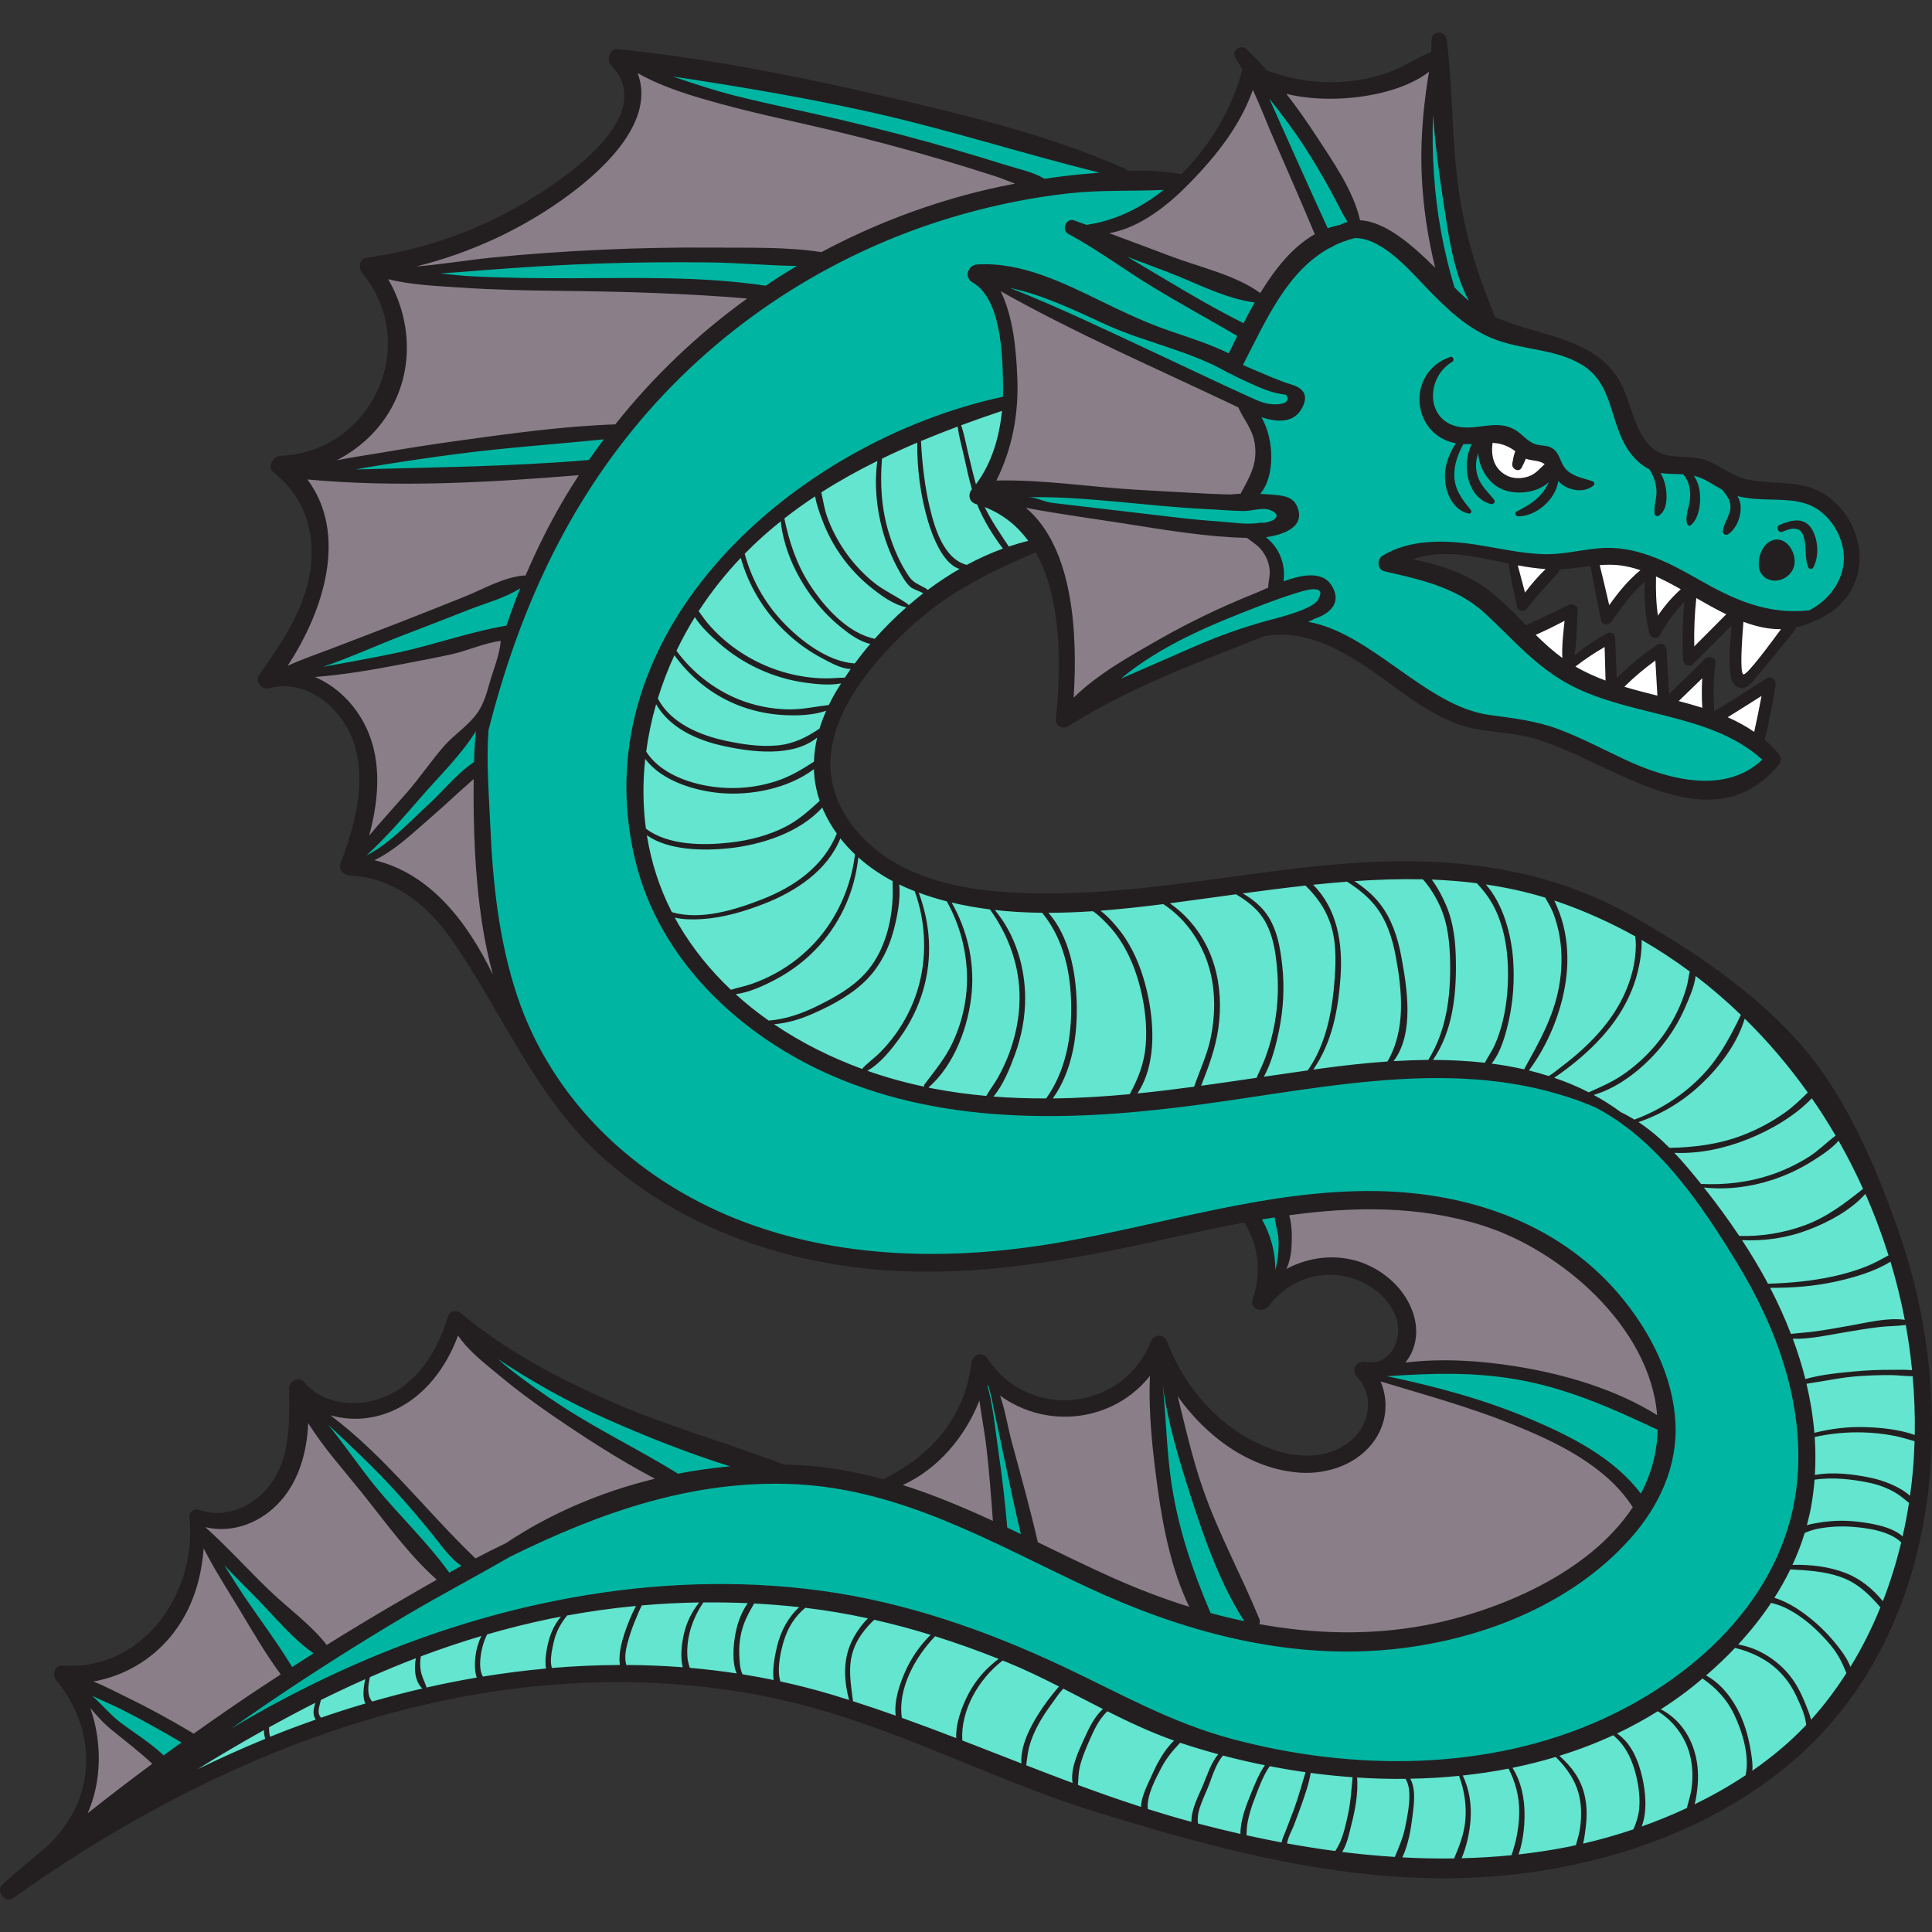 <?xml version="1.0" encoding="iso-8859-1"?>
<!-- Generator: Adobe Illustrator 19.0.0, SVG Export Plug-In . SVG Version: 6.00 Build 0)  -->
<svg version="1.1" id="Capa_1" xmlns="http://www.w3.org/2000/svg" xmlns:xlink="http://www.w3.org/1999/xlink" x="0px" y="0px"
	 viewBox="0 0 512.002 512.002" style="enable-background:new 0 0 512.002 512.002;" xml:space="preserve">
<rect x="0" y="0" width="512.002" height="512.002" fill="#333333" stroke="none"/>
<g>
	<path style="fill:#FFFFFF;" d="M457.326,189.224l-1.62,1l1.743,0.766c2.49,1.093,4.801,2.368,6.866,3.788l1.222,0.841l0.321-1.448
		c0.788-3.557,1.425-6.683,1.947-9.558l0.411-2.257l-1.934,1.236C463.304,185.499,460.29,187.393,457.326,189.224z"/>
	<path style="fill:#FFFFFF;" d="M462.386,163.84l-1.244-0.47l-0.106,1.326c-1.107,13.837-0.43,14.712,0.777,14.995l0.15,0.029h0.111
		c1.104,0,2.798-1.667,10.431-11.998l1.479-2l-2.247,0.025C468.839,165.747,465.78,165.123,462.386,163.84z"/>
	<path style="fill:#FFFFFF;" d="M452.259,177.239l-1.975,1.917c-2.035,1.976-4.062,3.943-6.098,5.91l-1.273,1.232l1.712,0.454
		c1.716,0.456,3.971,1.069,6.205,1.777l1.395,0.442l-0.095-1.46c-0.165-2.544-0.172-5.065-0.02-7.707L452.259,177.239z"/>
	<path style="fill:#FFFFFF;" d="M448.052,173.691l11.116-11.185l-1.26-0.611c-2.536-1.23-5.068-2.66-7.88-4.268l-1.333-0.763
		l-0.158,1.528c-0.444,4.312-0.624,8.667-0.535,12.943L448.052,173.691z"/>
	<path style="fill:#FFFFFF;" d="M438.764,165.871l1.44-2.161c1.661-2.492,3.588-4.721,5.891-6.815l1.025-0.933l-1.208-0.679
		c-2.585-1.452-4.693-2.541-6.635-3.428l-1.384-0.632l-0.031,1.522c-0.058,2.889-0.051,6.699,0.521,10.557L438.764,165.871z"/>
	<path style="fill:#FFFFFF;" d="M438.108,174.234c-2.957,2.128-5.764,4.504-8.341,7.062l-1.196,1.186l1.614,0.482
		c2.871,0.857,5.803,1.606,8.803,2.362l1.321,0.332l-0.724-12.488L438.108,174.234z"/>
	<path style="fill:#FFFFFF;" d="M424.754,170.598c-2.675,1.536-5.319,3.299-7.859,5.243l-1.186,0.907l1.289,0.751
		c2.441,1.422,5.105,2.663,8.146,3.793l1.389,0.516l-0.326-12.044L424.754,170.598z"/>
	<path style="fill:#FFFFFF;" d="M415.821,162.786l-1.652,0.862c-2.05,1.07-4.765,2.455-7.582,3.668l-1.363,0.587l1.057,1.043
		c2.63,2.594,4.908,4.575,7.17,6.234l1.702,1.248l-0.111-2.107c-0.15-2.816,0.173-5.821,0.483-8.728L415.821,162.786z"/>
	<path style="fill:#FFFFFF;" d="M435.355,151.889l1.392-1.14l-1.702-0.581c-1.875-0.64-3.61-1.066-5.308-1.304
		c-1.008-0.138-2.051-0.205-3.189-0.205c-0.822,0-1.698,0.035-2.681,0.108l-1.183,0.088l0.286,1.151
		c0.769,3.083,1.568,6.449,2.516,10.592l0.499,2.181l1.292-1.826C430.131,156.922,432.622,154.126,435.355,151.889z"/>
	<path style="fill:#FFFFFF;" d="M411.937,149.953l-2.26-0.146c-2.193-0.142-4.568-0.457-7.259-0.965l-1.567-0.295l0.417,1.54
		c0.647,2.396,1.286,4.792,1.905,7.198l0.517,2.008l1.25-1.654c1.731-2.291,3.537-4.349,5.367-6.113L411.937,149.953z"/>
	<path style="fill:#FFFFFF;" d="M405.322,127.232c1.723-0.583,2.761-1.605,3.765-2.593c0.3-0.295,0.606-0.598,0.942-0.899
		l0.923-0.827l-1.003-0.727c-1.087-0.788-2.304-0.978-3.378-1.145c-0.659-0.103-1.283-0.2-1.849-0.419l-0.932-0.359l-0.361,0.93
		c-0.253,0.653-0.575,1.311-0.887,1.947l-0.146,0.298c-0.077,0.154-0.129,0.154-0.149,0.154c-0.095,0-0.251-0.073-0.368-0.211
		c-0.072-0.086-0.152-0.225-0.123-0.393c0.185-1.059,0.381-2.089,0.741-3.051l0.257-0.685l-0.688-0.544
		c-0.114-0.094-0.228-0.186-0.354-0.271c-1.961-1.323-3.85-1.958-6.125-2.06l-0.921-0.041l-0.116,0.914
		c-0.569,4.489,0.787,7.69,4.029,9.516c1.099,0.624,2.412,0.954,3.799,0.954C403.359,127.718,404.378,127.55,405.322,127.232z"/>
</g>
<g>
	<path style="fill:#00B6A2;" d="M33.13,452.366c-1.497-0.771-3.098-1.491-4.646-2.186c-1.211-0.544-2.431-1.092-3.624-1.674
		l-1.1,1.649c1.036,0.914,2.052,1.946,3.034,2.943c1.484,1.507,3.018,3.065,4.719,4.328c1.154,0.863,2.34,1.697,3.528,2.532
		c2.62,1.842,5.329,3.746,7.638,5.959l0.604,0.579l2.253-1.639c1.039-0.759,2.079-1.518,3.128-2.268l1.245-0.891l-1.316-0.782
		C43.387,457.822,38.183,454.945,33.13,452.366z"/>
	<path style="fill:#00B6A2;" d="M68.391,430.083c2.788,3.966,5.67,8.066,8.176,12.21l0.53,0.878l2.391-1.532
		c1.38-0.886,2.762-1.772,4.148-2.648l1.28-0.809l-1.247-0.86c-4.002-2.76-7.648-6.683-11.176-10.477
		c-1.386-1.491-2.695-2.9-4.012-4.225c-2.847-2.867-5.627-5.678-8.333-8.542l-1.571,1.222l1.241,1.965
		c1.382,2.191,2.81,4.457,4.285,6.64C65.499,425.968,66.97,428.06,68.391,430.083z"/>
	<path style="fill:#00B6A2;" d="M116.955,407.989c-0.341-0.436-0.68-0.871-1.021-1.297c-3.074-3.864-6.428-7.802-10.25-12.039
		c-5.155-5.7-10.832-11.044-16.322-16.213l-1.733-1.634l-1.461,1.36c2.198,2.69,4.325,5.563,6.383,8.342
		c2.058,2.78,4.186,5.654,6.349,8.29c2.517,3.064,5.258,6.075,7.909,8.987c3.951,4.34,8.037,8.827,11.441,13.562l0.521,0.726
		l0.779-0.437c1.067-0.598,2.145-1.186,3.222-1.775l1.441-0.787l-1.36-0.919C120.561,412.608,118.728,410.26,116.955,407.989z"/>
	<path style="fill:#00B6A2;" d="M165.223,383.365c4.618,2.56,9.393,5.207,13.942,8.03l0.333,0.207l0.386-0.075
		c4.563-0.889,9.167-1.544,13.688-1.945l0.209-1.951c-10.11-3.153-20.801-7.248-32.683-12.52
		c-9.872-4.38-19.497-9.702-28.608-15.816l-1.227,1.574c0.786,0.708,1.627,1.457,2.496,2.149c4.557,3.63,9.499,7.162,15.111,10.798
		C154.189,377.25,159.798,380.359,165.223,383.365z"/>
	<path style="fill:#00B6A2;" d="M266.496,405.72c0.747,0.352,1.49,0.711,2.234,1.071l3.271,1.571l-0.486-2.039
		c-1.504-6.315-2.864-12.788-4.18-19.049l-0.849-4.041c-0.595-2.841-1.189-5.681-1.818-8.518c-0.169-0.751-0.321-1.523-0.476-2.303
		c-0.359-1.822-0.731-3.706-1.344-5.5l-0.087-0.254l-0.202-0.177l-0.237-0.218l-2.498-2.193l0.873,3.208
		c1.157,4.25,1.756,8.821,2.334,13.241c0.177,1.351,0.352,2.688,0.54,3.999c1.079,7.515,1.85,14.149,2.351,20.198v0.734
		L266.496,405.72z"/>
	<path style="fill:#00B6A2;" d="M319.901,427.866l0.19,0.446l0.468,0.128c2.869,0.785,5.897,1.513,8.998,2.164l2.357,0.495
		l-1.314-2.019c-6.503-9.99-10.819-22.623-14.354-33.679c-2.896-9.073-5.831-18.749-7.122-28.507l-1.985,0.236
		c0.367,3.48,0.608,7.054,0.843,10.509c0.357,5.282,0.727,10.743,1.553,16.049C311.21,404.475,314.311,414.696,319.901,427.866z"/>
	<path style="fill:#00B6A2;" d="M434.053,396.427l0.948,1.256l0.734-1.391c1.576-2.984,2.768-6.134,3.539-9.364
		c0.625-2.611,0.974-5.313,1.037-8.03l0.018-0.796l-0.772-0.196c-0.066-0.017-0.117-0.035-0.18-0.066
		c-12.578-5.923-24.085-11.012-37.548-13.311c-5.719-0.975-11.807-1.448-18.612-1.448c-5.753,0-11.404,0.34-15.686,0.637
		l-0.137,1.976c15.1,3.173,27.126,6.768,37.845,11.312C416.068,381.607,427.053,387.144,434.053,396.427z"/>
	<path style="fill:#00B6A2;" d="M338.95,336.855c0.679-2.623,0.979-5.503,0.871-8.332c-0.049-1.156-0.308-2.342-0.559-3.489
		c-0.183-0.84-0.373-1.708-0.468-2.525l-0.119-1.027l-1.022,0.154c-1.137,0.171-2.263,0.352-3.389,0.543l-1.407,0.239l0.705,1.241
		c2.288,4.03,3.44,8.384,3.42,12.942L338.95,336.855z"/>
	<path style="fill:#00B6A2;" d="M126.597,202.529l0.016-0.525c0.093-3.189,0.254-5.774,0.504-8.134l-1.845-0.632
		c-2.786,4.502-6.606,8.687-10.302,12.735c-1.309,1.434-2.662,2.917-3.922,4.365l-0.962,1.104
		c-4.307,4.942-8.76,10.053-13.648,14.526l1.126,1.63c4.936-2.496,9.216-6.589,13.355-10.548c1.193-1.141,2.365-2.262,3.525-3.315
		c1.275-1.159,2.546-2.479,3.891-3.876c2.487-2.585,5.06-5.258,7.82-7.043L126.597,202.529z"/>
	<path style="fill:#00B6A2;" d="M134.971,166.682l0.189-0.57c1.091-3.271,2.311-6.579,3.629-9.831l1.18-2.912l-2.645,1.694
		c-2.822,1.808-6.26,3.016-9.584,4.184c-1.33,0.467-2.706,0.951-3.994,1.459c-5.792,2.286-11.556,4.525-17.131,6.656
		c-2.69,1.029-5.371,2.136-8.21,3.308c-4.277,1.766-8.701,3.592-13.117,5.111l0.51,1.929c1.808-0.339,3.617-0.67,5.428-1.001
		c4.746-0.868,9.653-1.766,14.457-2.794c4.173-0.895,8.38-2.068,12.448-3.203c5.316-1.483,10.814-3.016,16.248-3.928
		L134.971,166.682z"/>
	<path style="fill:#00B6A2;" d="M156.629,122.861l0.268-0.391c1.203-1.752,2.52-3.585,3.915-5.446l1.37-1.827l-2.271,0.232
		c-4.63,0.473-9.343,0.896-13.9,1.304c-8.246,0.739-16.772,1.502-25.147,2.599c-7.873,1.034-15.707,2.199-23.281,3.465
		c-1.178,0.191-2.355,0.413-3.533,0.634l0.212,1.983c4.039-0.112,8.078-0.209,12.116-0.306c16.312-0.393,33.179-0.798,49.781-2.208
		L156.629,122.861z"/>
	<path style="fill:#00B6A2;" d="M202.754,76.704l0.382,0.057l0.32-0.213c3.031-2.017,5.724-3.718,8.234-5.202l3.063-1.811
		l-3.558-0.05c-3.808-0.054-7.71-0.264-11.484-0.467c-3.894-0.21-7.92-0.427-11.85-0.473c-2.646-0.03-5.29-0.045-7.937-0.045
		c-7.262,0-14.5,0.116-21.517,0.345c-9.129,0.306-19.088,0.886-30.443,1.772l-2.971,0.232c-2.74,0.217-5.574,0.442-8.349,0.596
		l-0.063,1.992c2.557,0.305,5.574,0.637,8.567,0.786c6.93,0.355,14.341,0.514,24.029,0.514l2.354-0.003
		c2.389-0.004,4.783-0.018,7.181-0.032c2.87-0.017,5.745-0.033,8.623-0.033C178.685,74.67,190.829,74.916,202.754,76.704z"/>
	<path style="fill:#00B6A2;" d="M252.954,40.666c4.486,1.302,8.987,2.662,13.377,4.043c0.88,0.278,1.782,0.532,2.688,0.787
		c2.509,0.706,5.103,1.436,7.247,2.727l0.306,0.184l0.354-0.051c3.68-0.535,6.91-0.926,9.876-1.193
		c1.557-0.14,3.134-0.28,4.732-0.41l0.157-1.968c-8.876-2.179-17.837-4.685-26.504-7.108c-11.135-3.114-22.649-6.333-34.147-8.907
		c-18.375-4.105-36.89-7.103-52.578-9.493l-0.475,1.935c5.531,1.894,10.974,3.714,16.741,5.163
		c5.494,1.378,11.113,2.61,16.548,3.801c3.851,0.844,7.831,1.717,11.728,2.633C233.066,35.167,243.143,37.81,252.954,40.666z"/>
	<path style="fill:#00B6A2;" d="M297.441,180.772c6.561-2.86,13.121-5.72,19.681-8.59c6.257-2.73,12.303-4.873,19.02-6.74
		l0.694-0.185c0.619-0.164,1.395-0.369,2.25-0.607c6.619-1.811,10.031-3.413,11.061-5.192c0.293-0.504,1.185-2.038,0.494-3.237
		c-0.41-0.713-1.217-1.074-2.397-1.074c-1.675,0-3.898,0.701-5.228,1.12l-0.205,0.064c-3.463,1.093-6.765,2.327-9.539,3.39
		c-12.768,4.91-26.132,10.45-36.869,19.364L297.441,180.772z"/>
	<path style="fill:#00B6A2;" d="M334.522,139.542c1.727,0,4.435-0.814,4.76-2.559c0.146-0.787-0.135-1.902-2.311-2.742
		c-0.64-0.246-1.357-0.365-2.19-0.365c-0.939,0-1.889,0.15-2.807,0.295c-0.83,0.131-1.613,0.254-2.304,0.254l-0.104-0.001
		c-2.111-0.031-4.263-0.17-6.342-0.305c-1.263-0.082-2.525-0.164-3.784-0.224c-6.154-0.298-12.404-0.895-18.448-1.473
		c-8.659-0.828-17.613-1.684-26.488-1.684c-0.688,0-1.378,0.005-2.067,0.016l0.016,2c0.987,0,2.082,0.354,3.242,0.729
		c0.99,0.32,2.014,0.651,3.041,0.774l7.785,0.914c8.04,0.943,16.08,1.886,24.155,2.847c4.677,0.547,8.531,0.914,12.13,1.155
		c0.873,0.058,1.794,0.149,2.739,0.244c1.756,0.175,3.571,0.355,5.344,0.355c1.188,0,2.223-0.082,3.158-0.249
		C334.202,139.536,334.36,139.542,334.522,139.542z"/>
	<path style="fill:#00B6A2;" d="M338.773,108.112c1.716-0.123,2.808-0.656,3.246-1.584c0.205-0.434,0.427-1.335-0.392-2.492
		l-0.262-0.369l-0.45-0.047c-3.287-0.344-6.175-1.569-9.608-3.134c-1.702-0.782-3.23-1.495-4.691-2.306l-0.12-0.067l-0.135-0.032
		c-0.137-0.032-0.241-0.071-0.326-0.12c-5.922-3.46-12.563-5.669-18.983-7.807c-4.64-1.544-9.438-3.141-13.882-5.188l-1.561-0.723
		c-7.942-3.677-15.444-7.151-23.759-8.928l-0.577,1.908c11.196,4.437,22.326,9.654,33.09,14.698
		c2.267,1.063,4.532,2.125,6.797,3.179c2.831,1.317,5.656,2.651,8.482,3.985c5.009,2.364,10.188,4.809,15.316,7.119l0.136,0.062
		c2.408,1.091,4.147,1.88,6.724,1.88C338.125,108.148,338.442,108.136,338.773,108.112z"/>
	<path style="fill:#00B6A2;" d="M383.509,53.34c-1.315-8.332-2.212-15.81-2.74-22.859l-1.988,0.042l-0.015,0.075l-0.003,0.077
		c-0.197,4.864-0.111,9.989,0.261,15.667c0.666,10.077,2.503,20.201,5.461,30.091l0.071,0.239l0.176,0.178
		c1.26,1.271,2.169,2.146,2.941,2.829c0.261,0.235,0.527,0.45,0.796,0.667l0.192,0.156l1.509-1.256
		c-3.773-6.902-5.171-16.112-6.294-23.512C383.752,54.912,383.63,54.112,383.509,53.34z"/>
	<path style="fill:#00B6A2;" d="M316.043,73.728c-2.189-0.938-4.259-1.825-6.31-2.6c-3.549-1.33-7.088-2.669-10.626-4.009
		l-0.873,1.791c1.87,1.132,3.754,2.244,5.623,3.347c1.301,0.768,2.595,1.532,3.869,2.294c6.637,3.999,13.82,8.219,21.391,11.989
		l0.887,0.442l0.45-0.884c1.048-2.062,2.009-3.85,2.935-5.466l0.754-1.313l-1.504-0.177
		C327.171,78.497,321.514,76.073,316.043,73.728z"/>
	<path style="fill:#00B6A2;" d="M353.709,50.424c-2.436-4.438-4.733-8.321-7.027-11.872c-2.662-4.116-5.69-8.26-9.529-13.043
		l-1.692,1.037c1.641,3.642,3.274,7.287,4.907,10.932c3.427,7.646,6.971,15.554,10.511,23.268l0.045,0.127l0.422,0.864l0.842-0.299
		c1.1-0.391,2.129-0.672,3.146-0.859l0.158-0.029l0.141-0.077c0.544-0.297,1.119-0.536,1.761-0.731l1.255-0.381l-0.7-1.109
		c-0.992-1.572-1.872-3.286-2.723-4.942C354.727,52.339,354.229,51.37,353.709,50.424z"/>
	<path style="fill:#00B6A2;" d="M483.385,134.981c-4.064-3.324-8.853-3.452-13.485-3.576l-0.75-0.021
		c-2.82-0.083-5.736-0.168-8.44-0.886l-2.285-0.607l1.156,2.063c0.363,0.649,0.574,1.229,0.662,1.821
		c0.355,2.495-0.81,5.49-2.632,6.842c0.143-0.808,0.501-1.61,0.878-2.454c0.696-1.561,1.486-3.329,0.884-5.39
		c-0.404-1.384-1.267-2.477-2.104-3.539l-0.126-0.159l-0.177-0.098c-0.651-0.359-1.291-0.746-1.93-1.132
		c-1.798-1.088-3.657-2.213-5.806-2.736l-3.313-1.657l2.158,3.173c0.561,0.823,0.965,1.76,1.201,2.778
		c0.618,2.739,0.258,6.581-1.327,8.512c-0.084-0.989,0.168-2.015,0.432-3.089c0.192-0.784,0.393-1.595,0.477-2.449
		c0.288-3.037-0.467-5.658-2.126-7.378l-0.272-0.283l-0.393-0.021c-0.641-0.035-1.282-0.05-1.923-0.065
		c-1.355-0.032-2.635-0.062-3.9-0.281l-2.057-0.356l1.011,1.826c0.647,1.167,1.076,2.391,1.278,3.638
		c0.179,1.089,0.594,4.56-1.039,6.079c-0.04-0.794,0.105-1.632,0.258-2.509c0.171-0.983,0.347-2.001,0.286-3.07
		c-0.129-2.187-0.832-4.307-2.033-6.131l-0.15-0.228l-0.245-0.12c-2.109-1.034-4.01-2.826-5.494-5.187
		c-1.695-2.682-2.648-5.742-3.568-8.702c-1.605-5.159-3.265-10.493-8.863-13.852c-4.2-2.516-9.009-3.448-13.659-4.349
		c-3.41-0.66-6.935-1.343-10.115-2.648c-6.673-2.744-11.811-7.711-16.922-12.991c-0.488-0.504-1.017-1.064-1.579-1.662
		c-4.509-4.784-11.322-12.013-18.306-12.013l-0.123,0.001l-0.12,0.031c-2.059,0.531-3.986,1.234-5.73,2.091l-0.183,0.106
		l-0.094,0.08l-0.118,0.088c-0.103,0.087-0.208,0.14-0.311,0.155l-0.174,0.026l-0.155,0.084
		c-10.421,5.63-16.054,16.766-21.502,27.535c-0.677,1.338-1.351,2.67-2.031,3.986l-0.485,0.938l0.965,0.433
		c0.988,0.443,1.966,0.877,2.959,1.292c0.787,0.323,1.589,0.666,2.402,1.012c2.488,1.061,5.06,2.157,7.639,2.93
		c1.475,0.444,2.388,1.06,2.714,1.828c0.303,0.711,0.147,1.676-0.463,2.866c-1.014,1.961-2.664,2.914-5.046,2.914
		c-1.293,0-2.826-0.285-4.557-0.847l-2.455-0.797l1.277,2.244c3.366,5.908,3.255,15.035-0.233,19.148l-1.303,1.537l2.012,0.109
		c0.919,0.05,1.848,0.109,2.772,0.188l0.413,0.033c2.333,0.183,4.745,0.372,5.657,2.384c0.623,1.373,0.67,2.504,0.144,3.457
		c-0.911,1.652-3.67,2.905-7.568,3.439l-2.342,0.32l1.86,1.458c0.839,0.657,1.63,1.483,2.286,2.389
		c1.714,2.368,2.431,5.348,2.02,8.39l-0.223,1.646l1.56-0.574c2.787-1.027,5.036-1.526,6.875-1.526c2.201,0,3.727,0.726,4.662,2.22
		c0.882,1.401,1.126,2.672,0.726,3.777c-0.525,1.449-2.204,2.728-4.607,3.509l-0.088,0.029l-0.082,0.044
		c-0.61,0.333-1.166,0.603-1.698,0.827l-3.158,1.325l3.375,0.582c7.99,1.379,15.7,6.828,23.155,12.097
		c7.885,5.573,16.038,11.336,24.786,12.558l2.263,0.311c5.511,0.75,10.716,1.458,16.023,3.455c4.266,1.605,8.44,3.633,12.478,5.595
		c1.759,0.855,3.519,1.711,5.293,2.536c7.952,3.699,15.163,5.575,21.431,5.575c6.381,0,11.687-1.975,15.772-5.868l0.779-0.743
		l-0.799-0.723c-8.253-7.457-19.137-10.161-29.663-12.775c-7.899-1.962-16.068-3.991-22.994-8.018
		c-5.989-3.48-10.57-7.998-15.421-12.78c-1.731-1.708-3.522-3.473-5.384-5.19c-7.502-6.925-17.228-9.134-26.634-11.27l-0.441-0.1
		c-0.604-0.139-0.772-0.632-0.818-0.913c-0.078-0.472,0.071-1.088,0.579-1.401c3.911-2.411,8.753-3.584,14.802-3.584
		c2.707,0,5.607,0.236,8.868,0.722c1.887,0.279,3.809,0.622,5.666,0.953c4.075,0.727,8.29,1.478,12.535,1.638
		c0.34,0.012,0.678,0.018,1.017,0.018c2.956,0,5.85-0.445,8.648-0.875c1.735-0.267,3.531-0.542,5.31-0.707
		c0.789-0.072,1.593-0.109,2.39-0.109c8.334,0,16.058,4.012,23.254,8.122c7.668,4.378,16.002,8.652,26.122,8.652
		c1.352,0,2.735-0.077,4.112-0.227l0.189-0.021l0.168-0.089c6.404-3.371,10.173-9.653,9.6-16.004
		C489.197,142.186,486.875,137.837,483.385,134.981z M383.978,127.361c-0.254-2.699,0.398-5.396,1.991-8.212
		c-1.03,2.29-1.542,4.44-1.557,6.526c-0.037,3.674,1.513,6.246,3.679,8.971C385.457,133.287,384.227,130.023,383.978,127.361z
		 M418.642,128.937c-0.784,0-1.622-0.164-2.493-0.49c-0.996-0.368-1.749-0.877-2.442-1.649l-1.444-1.611l-0.291,2.144
		c-0.516,3.806-4.304,7.55-8.118,8.349c1.804-0.987,3.673-2.208,5.161-3.834c1.119-1.238,1.848-2.597,2.357-3.643l-1.582-1.168
		c-1.672,1.562-4.341,2.496-7.139,2.496c-1.886,0-3.664-0.427-5.009-1.201c-2.733-1.579-4.707-4.92-4.911-8.314l-1.95-0.246
		c-0.842,2.622-0.827,4.913,0.045,7.206c0.689,1.839,1.874,3.192,3.02,4.501c0.257,0.293,0.519,0.592,0.774,0.896
		c-2.117-0.811-3.292-2.552-3.918-3.944c-1.401-3.117-1.305-7.344,0.236-10.278l0.807-1.537l-1.734,0.073
		c-0.398,0.017-0.81,0.027-1.232,0.027c-0.301,0-0.607-0.005-0.916-0.017l-0.613-0.024l-0.02,0.034l-1.228-0.226
		c-6.035-1.104-8.513-5.974-8.801-9.809c-0.245-3.268,0.993-7.522,5.006-9.99c-2.686,2.647-3.991,6.553-3.251,10.251
		c0.79,3.942,3.756,6.649,7.936,7.243c0.608,0.086,1.234,0.128,1.914,0.128c1.364,0,2.71-0.172,4.011-0.338
		c1.275-0.163,2.48-0.317,3.678-0.317c1.648,0,2.992,0.306,4.228,0.961c0.844,0.447,1.541,1.063,2.278,1.715
		c1.156,1.021,2.352,2.078,4.156,2.496c0.521,0.12,1.016,0.177,1.493,0.233c1.007,0.118,1.803,0.21,2.524,0.815
		c0.683,0.579,1.063,1.461,1.465,2.395c0.384,0.891,0.78,1.813,1.479,2.612c1.602,1.826,3.742,2.453,5.811,3.06
		c0.392,0.114,0.781,0.229,1.17,0.353C420.365,128.719,419.54,128.937,418.642,128.937z M474.524,149.616
		c-0.392,1.831-2.215,3.265-4.152,3.265c-0.425,0-0.833-0.072-1.218-0.215c-0.237-0.086-0.513-0.197-0.728-0.343
		c-0.157-0.113-0.309-0.256-0.476-0.45l-0.131-0.152l-0.033-0.017c-0.474-0.558-0.716-1.289-0.686-2.15
		c-0.104-1.993,0.89-4.219,2.259-5.069c0.541-0.336,1.08-0.506,1.602-0.506c1.159,0,2.007,0.834,2.41,1.331
		C474.351,146.52,474.815,148.251,474.524,149.616z M479.933,149.381c-0.311-1.08-0.364-2.187-0.421-3.349
		c-0.047-0.955-0.095-1.942-0.285-2.962c-0.161-0.903-0.59-3.301-2.875-3.868c-0.297-0.07-0.612-0.105-0.936-0.105
		c-0.511,0-1.009,0.084-1.489,0.211c0.727-0.223,1.499-0.384,2.234-0.384c1.318,0,2.276,0.506,3.014,1.592
		C480.757,142.856,481.059,146.83,479.933,149.381z"/>
	<path style="fill:#00B6A2;" d="M431.228,297.612l-0.11-0.082l-0.006-0.011l-0.179-0.13c-2.649-1.941-5.192-3.528-7.84-4.884
		c-12.368-5.249-26.161-7.8-42.167-7.8c-15.762,0-31.981,2.441-47.666,4.802c-5.057,0.761-10.285,1.548-15.401,2.238
		c-15.331,2.066-27.983,3.029-39.817,3.029c-21.921,0-40.521-3.433-56.862-10.496c-26.832-11.603-46.247-32.837-51.935-56.802
		c-5.197-21.925-1.239-44.132,11.447-64.222c17.492-27.699,50.178-49.59,85.301-57.13l0.763-0.164l0.026-0.779
		c0.041-1.163,0.051-2.331,0.03-3.47c-0.116-7.498-0.358-23.1-8.65-27.777c-0.798-0.448-0.775-1.135-0.69-1.504
		c0.139-0.61,0.682-1.291,1.543-1.345c0.672-0.041,1.34-0.061,2.007-0.061c10.406,0,20.215,4.768,29.7,9.379l0.975,0.474
		c6.035,2.926,11.975,5.73,18.285,7.877l1.694,0.572c4.728,1.593,9.192,3.098,13.541,5.21l0.901,0.438l1.185-2.46
		c0.478-0.995,0.969-2.019,1.478-3.057l0.41-0.835l-0.803-0.469c-2.939-1.717-5.895-3.4-8.852-5.082
		c-4.401-2.505-8.953-5.096-13.354-7.759c-2.999-1.816-6.001-3.803-8.903-5.724c-4.41-2.919-8.971-5.937-13.68-8.47
		c-0.481-0.261-0.439-0.747-0.372-1.015c0.102-0.4,0.411-0.807,0.807-0.807c0.085,0,0.177,0.017,0.272,0.052l3.501,1.263
		l0.242-0.033c7.125-0.977,14.367-4.247,20.945-9.457l2.423-1.919l-3.088,0.136c-3.057,0.135-6.176,0.167-9.191,0.199
		c-5.249,0.055-10.676,0.111-16.045,0.706c-9.25,1.029-18.691,2.884-28.059,5.511c-32.889,9.212-62.005,27.492-84.203,52.865
		c-19.79,22.624-33.642,50.324-42.347,84.683l-0.021,0.086l-0.006,0.088c-0.48,6.742-0.121,13.583,0.227,20.198
		c0.09,1.713,0.179,3.404,0.251,5.066c0.553,12.794,1.868,29.522,7.17,45.453c8.857,26.627,30.189,48.396,58.528,59.723
		c15.604,6.231,33.195,9.39,52.287,9.39c10.847,0,22.276-1.024,33.974-3.043c8.766-1.513,17.615-3.489,26.174-5.399
		c18.107-4.042,36.832-8.223,55.714-8.223c0.684,0,1.372,0.005,2.057,0.017c27.421,0.437,50.457,10.631,64.864,28.703
		c5.668,7.112,12.576,18.37,13.304,31.613c0.737,13.198-5.939,23.642-11.669,30.079c-14.377,16.144-37.574,26.768-63.643,29.149
		c-3.516,0.32-7.121,0.483-10.717,0.483c-21.177,0-44.042-5.637-67.961-16.753c-4.392-2.043-8.822-4.202-13.107-6.29
		c-20.391-9.937-41.476-20.211-65.309-21.312c-1.701-0.078-3.43-0.118-5.139-0.118c-27.695,0-52.347,10.394-70.788,19.482
		c-4.074,2.361-8.272,4.686-12.333,6.934c-5.083,2.814-10.34,5.725-15.416,8.742c-12.231,7.255-24.209,14.846-35.601,22.561
		c-3.52,2.383-7.095,4.856-10.627,7.351l1.094,1.673c8.668-5.229,17.919-10.135,27.495-14.579
		c33.246-15.432,68.379-23.589,101.601-23.589c8.956,0,17.877,0.593,26.515,1.763c20.063,2.712,40.85,9.203,63.55,19.845
		c3.654,1.71,7.274,3.496,10.776,5.223c11.279,5.561,21.934,10.815,34.317,14.147c14.74,3.958,29.607,5.964,44.187,5.964
		c20.123,0,38.648-3.802,55.06-11.301c30.313-13.858,49.765-37.9,52.03-64.314c1.571-18.309-3.85-37.794-16.113-57.916
		C452.921,320.602,443.556,306.762,431.228,297.612z"/>
</g>
<path style="fill:#63E5CF;" d="M507.799,363.72h-0.012l-0.07-0.704c-0.41-4.119-0.975-8.18-1.681-12.069l0,0h0.002l-0.037-0.19
	l-0.138-0.76l-0.008,0.001l-0.081-0.423c-1.012-5.26-2.296-10.475-3.815-15.5l-0.378-1.249l-0.004,0.003l-0.141-0.445
	c-1.797-5.689-3.872-11.204-6.17-16.393l-0.625-1.412l-0.018,0.02c-2.039-4.488-4.227-8.788-6.501-12.779l-0.697-1.223l-0.011,0.012
	l-0.088-0.15c-2.035-3.474-4.172-6.827-6.352-9.965l-0.585-0.842l0.003-0.003l-0.495-0.695
	c-5.063-7.113-10.724-13.752-16.824-19.733l-1.188-1.164l-0.006,0.022c-3.898-3.733-7.903-7.176-11.91-10.229l-1.017-0.775
	l0.002-0.009l-0.548-0.405c-4.177-3.093-8.506-5.933-12.865-8.443l-1.572-0.905l0.001,0.025l-0.121-0.068
	c-6.603-3.673-13.53-6.779-20.602-9.235l-3.221-1.045l0.003,0.005l-0.256-0.077c-5.008-1.518-10.343-2.7-15.855-3.512l-2.694-0.398
	l0.031,0.035c-3.848-0.478-7.811-0.799-11.785-0.949l-2.078-0.078l0.018,0.025l-0.313-0.007c-1.297-0.03-2.595-0.045-3.894-0.045
	c-4.537,0-9.224,0.172-14.329,0.527l-2.934,0.204l0.02,0.014c-2.775,0.221-5.489,0.47-8.074,0.747l-1.545,0.165l-0.007-0.007
	l-0.472,0.053c-5.873,0.652-11.719,1.418-16.662,2.082l-1.415,0.19l-0.021-0.012l-0.357,0.056c-0.173,0.027-0.347,0.055-0.547,0.076
	c-2.251,0.302-4.527,0.617-6.827,0.935c-3.34,0.462-6.727,0.931-10.149,1.374l-1.359,0.176l-0.003-0.002l-0.363,0.045
	c-4.513,0.567-10.478,1.276-16.599,1.725l-2.245,0.165c-4.053,0.263-7.808,0.393-11.462,0.393h-1.66
	c-4.306-0.041-8.493-0.284-12.449-0.724l-0.834-0.093l-0.008-0.012l-0.433-0.054c-3.452-0.434-6.827-1.04-10.034-1.801l-0.865-0.205
	l-0.003-0.005l-0.416-0.106c-2.529-0.644-4.996-1.408-7.332-2.269l-1.206-0.445c-1.423-0.554-2.692-1.105-3.868-1.684l-1.164-0.573
	v-0.001l-0.547-0.292c-3.295-1.758-6.29-3.835-8.903-6.172l-0.652-0.583l-0.196-0.187c-1.465-1.392-2.701-2.74-3.78-4.121
	l-0.61-0.781l0.006-0.016l-0.321-0.449c-1.367-1.915-2.515-3.903-3.409-5.905c-0.116-0.26-0.222-0.52-0.327-0.779l-0.498-1.23
	l-0.173-0.507c-0.891-2.616-1.388-5.341-1.477-8.1l-0.043-1.357l0.036-0.023l0.017-0.525c0.067-2.064,0.348-4.15,0.833-6.202
	l0.462-1.945l0.051-0.034l0.103-0.343c0.465-1.54,1.042-3.088,1.716-4.602l0.45-1.01l0.238-0.492c0.59-1.22,1.226-2.406,1.894-3.531
	c0.295-0.506,0.605-1.003,0.916-1.499l1.016-1.639h0.027l0.301-0.455c0.504-0.761,1.018-1.522,1.552-2.273l0.734-1.033l0.024,0.001
	l0.321-0.434c1.372-1.858,2.698-3.531,4.055-5.113l0.774-0.903l0.007,0.002l0.387-0.436c2.615-2.947,5.409-5.727,8.302-8.262
	l1.094-0.959c1.235-1.049,2.309-1.922,3.324-2.698l0.665-0.509l0.516-0.385c2.766-2.063,5.571-3.915,8.34-5.504l1.526-0.876
	l0.017,0.004l0.345-0.186c3.092-1.67,6.267-3.104,9.438-4.261l0.947-0.345l0.586-0.195c1.809-0.604,3.47-1.086,5.079-1.477
	l1.454-0.353l-0.882-1.209c-3.118-4.271-7.152-7.4-11.992-9.301l-2.39-0.939l0.061,0.125c-0.055-0.019-0.108-0.036-0.138-0.046
	c-0.566-0.165-0.787-0.538-0.872-0.821c-0.128-0.424-0.024-0.906,0.23-1.265l0.012,0.042l0.306-0.406l0.18-0.181l-0.012-0.042
	l0.736-0.975c3.911-5.187,6.299-11.896,7.097-19.943l0.152-1.537l-1.465,0.49c-3.891,1.3-7.44,2.547-10.851,3.811l-0.919,0.34
	l0.004,0.011c-3.426,1.278-6.49,2.487-9.363,3.688v-0.005l-1.402,0.592c-2.882,1.217-5.888,2.58-8.939,4.048l0.001-0.005
	l-0.282,0.139c-0.056,0.027-0.111,0.053-0.167,0.079l-0.516,0.249l-0.001,0.008l-0.721,0.355c-5.252,2.59-10.28,5.411-14.944,8.384
	l-0.373,0.238l-0.002-0.01l-1.277,0.839c-2.665,1.751-5.264,3.621-7.751,5.55l-0.004-0.037l-1.43,1.143
	c-3.355,2.681-6.541,5.548-9.479,8.522l-0.001-0.001l-0.028,0.03c-0.043,0.044-0.089,0.086-0.132,0.13l-0.4,0.407l0.004,0.017
	l-0.655,0.687c-4.221,4.429-8.015,9.229-11.275,14.267l-0.146,0.226l-0.009-0.015l-0.855,1.374
	c-1.698,2.733-3.296,5.658-4.759,8.695l-0.015-0.021l-0.714,1.544c-1.605,3.471-3.014,7.135-4.209,10.895l-0.024-0.042l-0.66,2.267
	c-1.133,3.891-1.997,7.976-2.586,12.145l-0.045-0.062l-0.282,2.558c-0.678,6.151-0.632,12.282,0.121,18.233l-0.055-0.039l0.37,2.331
	c1.129,7.119,3.315,13.91,6.484,20.202l-0.059-0.014l1.351,2.458c0.23,0.424,0.463,0.851,0.709,1.27
	c3.635,6.227,8.281,12.053,13.804,17.327l-0.042,0.005l1.599,1.454c2.47,2.246,5.148,4.398,7.958,6.423l-0.061,0.005l1.093,0.741
	l0.15,0.105h0.005l1.127,0.765c6.872,4.661,14.574,8.594,22.891,11.709l-0.035,0.019l1.256,0.44l0.07,0.026l0.001-0.001l0.777,0.272
	c4.651,1.631,9.492,2.988,14.396,4.058l-0.034,0.031l1.942,0.388l0.509,0.105l0.501,0.106l-0.001-0.003l0.208,0.043
	c4.532,0.874,9.19,1.523,14.238,1.984l0.017,0.001l-0.017,0.02l1.934,0.149c4.298,0.332,8.735,0.493,13.565,0.493h0.293l-0.014,0.02
	l1.964-0.02c6.22-0.064,12.9-0.434,20.419-1.13l-0.01,0.015l2.1-0.21c4.354-0.435,8.996-0.985,15.052-1.784l0.174-0.023
	l-0.002,0.004l1.691-0.231c5.242-0.717,10.349-1.47,14.659-2.114l-0.002,0.003l1.983-0.292c3.608-0.53,7.207-1.049,10.805-1.562
	l-0.012,0.017l2.285-0.335c0.746-0.109,1.503-0.218,2.25-0.318c6.312-0.853,11.938-1.445,17.194-1.813l1.774-0.111
	c3.064-0.191,6.13-0.298,9.114-0.318l0.314-0.002l0.947,0.002c4.75,0.01,9.339,0.26,13.641,0.744l0.363,0.041l1.393,0.177
	c2.819,0.358,5.688,0.864,8.526,1.503l0.563,0.127l0.7,0.17c1.591,0.386,3.284,0.861,5.179,1.453l0.416,0.13l0.013-0.008
	l1.008,0.341c3.121,1.054,6.158,2.33,9.026,3.793l0.37,0.189l0.915,0.499c2.609,1.42,4.929,2.893,7.091,4.503l0.082,0.061
	l0.092,0.043c1.05,0.491,2.154,1.094,3.474,1.898l0.413,0.251l0.018-0.007l0.622,0.407c2.725,1.786,5.364,3.974,8.07,6.689
	l0.3,0.301h0.005l0.96,1.004c1.226,1.281,2.462,2.663,3.777,4.222c1.095,1.305,2.171,2.629,3.236,3.954l0.282,0.35h0.002
	l0.471,0.594c3.393,4.279,6.528,8.574,9.321,12.763l0.146,0.22l0.58,0.884c2.34,3.568,4.364,6.925,6.189,10.263
	c0.171,0.311,0.335,0.635,0.499,0.956l0.415,0.811h0.017l0.278,0.534c2.048,3.926,3.887,7.996,5.464,12.097l0.278,0.724l0.011-0.001
	l0.207,0.556c1.305,3.512,2.414,7.071,3.298,10.577l0.071,0.281l0.225,0.954c1.014,4.297,1.709,8.621,2.067,12.854l0.073,0.868
	l0.015,0.217c0.225,3.255,0.238,6.601,0.04,9.942l-0.056,0.931l-0.023,0.301c-0.179,2.31-0.471,4.619-0.867,6.861
	c-0.274,1.532-0.647,3.174-1.142,5.018l-0.415,1.545l-0.007,0.003l-0.14,0.461c-0.825,2.729-1.875,5.46-3.211,8.35l-0.538,1.166
	l-0.003,0.006c-1.197,2.462-2.602,4.965-4.174,7.441l-0.518,0.815l-0.331,0.496c-2.467,3.699-5.375,7.372-8.644,10.917l-0.83,0.9
	c-2.322,2.454-4.874,4.883-7.587,7.22l-0.989,0.851c-1.624,1.365-2.997,2.47-4.313,3.471c-2.063,1.565-4.276,3.1-6.581,4.562
	l-1.105,0.7c-3.287,2.039-6.78,3.944-10.399,5.661l-0.435,0.206l-0.013-0.01l-0.563,0.26c-4.476,2.068-9.225,3.886-14.116,5.403
	l-0.542,0.168l-0.43,0.129c-3.576,1.075-7.4,2.037-11.365,2.859l-0.301,0.062l0,0l-0.739,0.146
	c-3.746,0.74-7.798,1.348-12.044,1.807l-0.257,0.028l-0.715,0.071c-4.203,0.421-8.526,0.675-12.849,0.755l-1.645,0.031l0.001,0.002
	c-0.47,0.004-0.94,0.008-1.411,0.008c-3.506,0-7.19-0.121-10.952-0.358l-0.543-0.034l-0.651-0.045
	c-3.564-0.249-7.179-0.62-11.048-1.134l-0.189-0.025l0.001-0.003l-1.167-0.161c-3.032-0.418-6.122-0.935-9.446-1.581l-0.64-0.125
	l0,0l-0.625-0.125c-3.556-0.711-7.271-1.575-11.042-2.567l-0.278-0.073l-0.975-0.265c-3.48-0.944-6.829-1.952-9.884-2.966
	l-0.147-0.065l-0.14-0.036l-1.466-0.522c-6.485-2.306-12.454-5.168-17.45-7.673l0,0l-1.293-0.656
	c-1.844-0.935-3.682-1.883-5.518-2.832c-1.66-0.857-3.319-1.713-4.98-2.558l-0.019-0.01l0.004-0.005l-1.116-0.565
	c-4.026-2.04-8.831-4.406-13.929-6.482c-0.167-0.069-0.332-0.133-0.496-0.199l0.006-0.004l-1.663-0.662
	c-5.518-2.195-11.076-4.178-16.528-5.904l0.015-0.015l-1.594-0.488c-5.057-1.549-10.08-2.889-14.935-3.984l0.02-0.02l-1.786-0.388
	c-5.365-1.165-10.762-2.076-16.059-2.723l0.008-0.007l-0.42-0.046c-0.074-0.009-0.15-0.021-0.224-0.029l-0.43-0.051l-0.008,0.007
	l-1.15-0.127c-3.823-0.423-7.824-0.75-11.891-0.977l0.006-0.009l-0.672-0.029l-0.067-0.004v0.001l-1.103-0.048
	c-3.105-0.135-6.292-0.203-9.474-0.203c-0.46,0-0.919,0.004-1.379,0.007l0.022-0.028l-2.108,0.033
	c-4.977,0.079-10.013,0.337-14.974,0.763l0.001-0.002l-0.128,0.012c-0.047,0.004-0.094,0.007-0.141,0.011l-0.518,0.045l-0.004,0.006
	l-1.065,0.1c-5.649,0.528-11.434,1.322-17.21,2.344l0.025-0.029l-1.146,0.221l-0.337,0.061l-0.003,0.004l-1.305,0.252
	c-0.372,0.072-0.745,0.141-1.118,0.209c-0.566,0.104-1.131,0.208-1.695,0.323c-5.281,1.088-10.613,2.41-16.266,4.023l0.017-0.036
	l-2.134,0.634c-5.295,1.573-10.704,3.39-16.075,5.402l-0.528,0.198l-0.002,0.009l-0.804,0.305
	c-3.594,1.364-7.331,2.899-11.705,4.806l0.005-0.025l-1.78,0.789c-3.704,1.641-7.477,3.415-11.224,5.264l0.004-0.014l-0.617,0.311
	l-0.352,0.175l-0.001,0.003l-1.076,0.542c-3.856,1.943-7.835,4.049-12.149,6.434v-0.009l-1.485,0.825
	c-5.868,3.258-11.824,6.762-17.702,10.414l0.966,1.749c5.952-2.9,11.988-5.61,17.941-8.054l0.468-0.192l0.004,0.007l2.577-1.07
	c3.198-1.267,6.562-2.518,10.283-3.826l1.224-0.43l-0.005-0.007l0.177-0.062c3.706-1.287,7.654-2.55,11.735-3.756l1.181-0.349
	l0.01,0.011l0.591-0.169c4.612-1.324,8.937-2.448,13.219-3.437l1.681-0.388c4.47-0.995,8.635-1.817,12.701-2.5l0.922-0.155
	l0.004,0.007l0.678-0.111c5.65-0.925,11.255-1.638,16.658-2.121l1.079-0.096l-0.003-0.015l0.467-0.039
	c6.147-0.512,12.183-0.777,17.938-0.786l1.161-0.002l-0.002-0.012l0.544,0.003c5.126,0.031,10.132,0.235,14.877,0.607l1.384,0.108
	l0,0l0.466,0.041c4.219,0.375,8.387,0.874,12.389,1.483l1.775,0.27c2.717,0.437,5.396,0.927,7.962,1.461l1.403,0.292l-0.002-0.01
	l0.349,0.076c4.57,0.996,9.058,2.147,13.339,3.422c1.613,0.478,3.207,0.976,4.8,1.483l0.421,0.134v0.002l0.609,0.194
	c3.567,1.136,7.264,2.382,11.3,3.81l1.065,0.377l0,0l0.561,0.202c4.212,1.511,8.784,3.218,14.39,5.372l1.446,0.556v-0.001
	l0.142,0.055c3.673,1.419,7.341,2.847,11.007,4.275l5.206,2.026v0.004l0.737,0.286c3.362,1.302,7.797,3.011,12.282,4.685
	l1.612,0.602l-0.001-0.005c6.108,2.247,11.543,4.132,16.603,5.759l1.162,0.373v0.002l0.622,0.196
	c4.004,1.263,7.68,2.346,11.257,3.316l1.415,0.351l0.001,0.012l0.664,0.175c3.923,1.03,7.613,1.933,11.284,2.758l0.802,0.18v0.002
	l0.363,0.08l0.054,0.012l0,0l0.396,0.087c3.631,0.797,6.605,1.406,9.361,1.917l1.038,0.192v-0.005l0.407,0.073
	c4.583,0.824,8.767,1.48,12.787,2.007l0.295,0.039l-0.018,0.028l1.582,0.194c4.928,0.605,9.51,1.035,14.009,1.315l0.51,0.032
	l-0.003,0.007l1.491,0.082c3.684,0.201,7.359,0.303,10.925,0.303c0.959,0,1.918-0.007,2.876-0.022l0.653-0.01l0.003-0.007
	l1.343-0.034c4.758-0.119,9.114-0.385,13.316-0.815l0.27-0.028l-0.001,0.001l0.129-0.014l0.278-0.028v-0.002l1.172-0.129
	c4.521-0.5,8.994-1.188,13.293-2.043c0.44-0.086,0.878-0.182,1.317-0.277l1.048-0.224l-0.003,0.012l1.567-0.358
	c4.461-1.019,8.975-2.297,13.418-3.798l0.195-0.066l-0.013,0.035l2.033-0.725c4.168-1.485,8.225-3.146,12.058-4.935l0.109-0.051
	l-0.003,0.013l1.97-0.96c4.814-2.346,9.396-4.957,13.618-7.761l-0.004,0.038l1.809-1.254c5.385-3.737,10.171-7.785,14.21-12.017
	l0.119-0.126l0.423-0.424l-0.005-0.049l0.986-1.035l0.088-0.103c3.368-3.743,6.523-7.909,9.379-12.38l0.02,0.054l1.071-1.748
	c3.033-4.949,5.727-10.304,8.005-15.917l0.03-0.073l0.018,0.022l0.618-1.593c1.954-5.038,3.595-10.301,4.88-15.643l0.015,0.013
	l0.378-1.682c0.719-3.199,1.275-6.126,1.703-8.95l0.007-0.046l0.011,0.01l0.255-1.869c0.25-1.841,0.532-4.022,0.725-6.225
	c0.246-2.714,0.412-5.52,0.494-8.341l0.008-0.289l0.017,0.006l0.024-1.389c0.089-5.154-0.098-10.424-0.554-15.664L507.799,363.72z"
	/>
<g>
	<path style="fill:#8A7E89;" d="M340.002,335.881l-1.224,2.695l2.607-1.4c3.597-1.933,7.593-2.954,11.555-2.954
		c5.974,0,11.422,2.23,15.754,6.449c3.772,3.673,7.291,10.24,4.794,16.666c-0.429,1.119-1.025,2.143-1.823,3.128l-1.552,1.918
		l2.449-0.295c3.266-0.393,6.726-0.594,10.283-0.594c5.799,0,12.077,0.531,18.659,1.579c10.236,1.628,24.988,5.17,37.135,12.799
		l1.693,1.064l-0.164-1.993c-1.938-23.412-25.483-44.408-47.129-51.182c-9.228-2.883-19.03-4.284-29.967-4.284
		c-6.678,0-13.729,0.523-21.557,1.598l-1.164,0.16l0.344,1.124c0.866,2.835,0.641,6.753,0.567,8.039
		C341.139,332.517,340.738,334.26,340.002,335.881z"/>
	<path style="fill:#8A7E89;" d="M312.926,369.484l-1.784,0.819l0.81,3.325c1.716,7.063,3.489,14.367,5.956,21.427
		c2.496,7.145,5.697,14.021,8.793,20.669c2.074,4.457,4.22,9.065,6.122,13.689c0.124,0.314,0.046,0.452,0.02,0.498l-0.694,1.225
		l1.386,0.252c8.015,1.459,15.951,2.198,23.59,2.198c7.077,0,14.057-0.635,20.743-1.889c19.178-3.596,43.876-13.817,55.681-31.723
		l0.358-0.543l-0.352-0.547c-7.142-11.116-20.014-17.401-32.859-22.538c-9.196-3.682-18.873-6.552-28.23-9.327
		c-2.107-0.625-4.214-1.25-6.313-1.883l-2.06-0.621l0.853,1.976c2.031,4.698,1.55,10.06-1.286,14.341
		c-3.521,5.318-10.04,8.493-17.439,8.493c-0.607,0-1.221-0.023-1.823-0.068C332.745,388.387,321.274,381.18,312.926,369.484z"/>
	<path style="fill:#8A7E89;" d="M359.633,59.351l0.767,0.033c6.379,0.275,13.632,6.712,19.237,12.29l2.522,2.51l-0.846-3.456
		c-2.014-8.23-3.206-16.471-3.543-24.494c-0.241-5.733-0.008-11.897,0.695-18.318c0.283-2.568,0.648-5.102,0.935-7.025
		c0.077-0.528,0.183-1.085,0.308-1.662l0.585-2.681l-2.172,1.676c-7.072,5.455-18.005,6.618-22.376,6.864
		c-1.059,0.059-2.142,0.089-3.218,0.089c-4.155,0-8.094-0.446-11.389-1.29l-2.831-0.725l1.794,2.307
		c2.672,3.438,5.364,7.237,8.002,11.291c0.421,0.647,0.855,1.309,1.3,1.985c3.997,6.082,8.528,12.976,10.063,19.857L359.633,59.351z
		"/>
	<path style="fill:#8A7E89;" d="M348.942,62.937l0.83-0.467l-0.518-1.031c-3.558-8.48-7.329-17.115-10.656-24.734
		c-0.79-1.807-1.552-3.653-2.316-5.509c-1.061-2.571-2.156-5.229-3.341-7.799l-1.028-2.229l-0.822,2.314
		c-2.862,8.053-7.952,15.549-16.504,24.307c-7.389,7.57-14.19,11.833-20.793,13.034l-3.599,0.654l3.431,1.268
		c4.306,1.591,8.599,3.207,12.895,4.823l3.629,1.365c2.081,0.786,4.274,1.5,6.597,2.257c5.936,1.934,12.075,3.934,16.647,7.275
		l0.877,0.641l0.566-0.927C339.407,70.693,344.022,65.708,348.942,62.937z"/>
	<path style="fill:#8A7E89;" d="M337.502,151.893c0.02-2.619-0.983-5.189-2.831-7.241c-0.697-0.767-1.493-1.342-2.262-1.899
		c-0.428-0.309-0.856-0.619-1.261-0.961l-0.27-0.229l-0.354-0.008c-9.837-0.227-19.77-1.802-29.375-3.325l-2.743-0.434
		c-2.635-0.415-5.29-0.813-7.953-1.211c-6.051-0.907-12.308-1.845-18.387-2.993l-3.741-0.706l2.911,2.454
		c12.169,10.256,13.398,32.579,12.286,49.5l-0.173,2.632l1.875-1.856c5.913-5.856,13.966-10.451,21.07-14.504l0.942-0.538
		c8.206-4.693,16.892-8.879,25.812-12.439c0.582-0.23,1.273-0.537,2.046-0.88c0.445-0.198,0.918-0.408,1.414-0.622l0.63-0.273
		l-0.028-0.686c-0.024-0.583,0.088-1.314,0.197-2.021C337.405,153.022,337.497,152.426,337.502,151.893z"/>
	<path style="fill:#8A7E89;" d="M262.418,128.397l1.659-0.042c0.853-0.021,1.708-0.032,2.564-0.032
		c7.002,0,14.229,0.692,21.219,1.362c4.274,0.409,8.694,0.833,12.983,1.088c5.775,0.337,12.611,0.729,19.53,1.081
		c1.193,0.057,2.407,0.094,3.631,0.132c0.697,0.021,2.18,0.071,2.18,0.071l0.079-0.01c0.789-0.098,1.619-0.168,2.614-0.224
		l0.656-0.037l0.227-0.616l0.051-0.163l0.334-0.613c2.224-4.069,4.145-7.584,3.377-12.941c-0.388-2.719-1.607-4.796-2.786-6.804
		c-0.609-1.037-1.185-2.016-1.648-3.076l-0.148-0.338l-0.801-0.387c-0.391-0.19-0.763-0.37-1.098-0.526
		c-5.113-2.428-10.351-4.861-15.415-7.213c-15.287-7.1-31.095-14.442-45.943-22.795l-2.791-1.57l1.401,2.88
		c3.244,6.662,3.994,15.088,4.3,22.454c0.41,9.713-1.419,18.742-5.436,26.834L262.418,128.397z"/>
	<path style="fill:#8A7E89;" d="M305.894,361.6l-1.924,2.411c-5.285,6.627-13.219,10.427-21.768,10.427
		c-5.993,0-11.725-1.861-16.572-5.383l-2.568-1.865l1.035,3c0.833,2.414,1.407,5.023,1.962,7.546
		c0.358,1.627,0.729,3.309,1.158,4.88l0.853,3.126c2.058,7.541,4.186,15.338,5.962,23.047l0.02,0.116l0.134,0.498l2.134,1.036
		c5.814,2.823,11.824,5.742,17.833,8.446c6.866,3.088,13.835,5.743,20.713,7.892l2.199,0.687l-1.001-2.076
		c-5.022-10.423-7.12-22.662-8.26-30.961c-1.238-9.076-2.521-19.608-2.052-29.749L305.894,361.6z"/>
	<path style="fill:#8A7E89;" d="M217.858,67.864l0.295-0.158c13.87-7.42,28.609-12.984,43.809-16.539
		c2.174-0.514,4.537-1.012,7.225-1.521l3.515-0.665l-3.35-1.254c-0.548-0.205-1.094-0.416-1.637-0.625
		c-1.211-0.467-2.463-0.951-3.663-1.339c-4.59-1.498-9.42-2.998-14.358-4.458c-9.65-2.845-19.421-5.45-29.041-7.744
		c-3.206-0.761-6.421-1.488-9.637-2.215c-6.381-1.441-12.977-2.932-19.382-4.687c-7.903-2.155-15.546-4.4-22.169-8.165l-2.419-1.375
		l0.99,2.6c4.621,12.134-9.175,24.688-17.811,31.091c-11.888,8.813-25.389,15.149-40.127,18.833l0.319,1.967
		c3.844-0.296,7.731-0.812,11.491-1.311c2.736-0.363,5.564-0.739,8.322-1.021c9.099-0.923,18.685-1.608,29.307-2.096
		c8.211-0.386,16.492-0.581,24.614-0.581c1.579,0,3.16,0.007,4.74,0.022c1.79,0.015,3.6,0.015,5.419,0.015
		c7.717,0,15.695,0.001,23.215,1.173L217.858,67.864z"/>
	<path style="fill:#8A7E89;" d="M261.385,376.497c-0.293-1.799-0.597-3.66-0.842-5.485l-1.923-0.229
		c-3.813,9.802-11.207,17.971-19.78,21.851l-2.376,1.075l2.485,0.789c7.108,2.256,14.435,5.175,23.755,9.465l1.533,0.706
		l-0.117-1.684c-0.426-6.085-0.924-12.635-1.685-19.313C262.167,381.298,261.77,378.857,261.385,376.497z"/>
	<path style="fill:#8A7E89;" d="M198.605,79.917l2.195-1.581l-2.695-0.227c-17.74-1.495-35.029-1.867-49.602-2.034
		c-7.971-0.09-17.23-0.239-26.255-0.857c-0.866-0.059-1.746-0.114-2.637-0.17c-5.51-0.346-11.208-0.704-16.486-2.032l-2.295-0.578
		l1.186,2.048c5.59,9.656,6.343,21.173,2.014,30.811c-3.008,6.711-8.438,12.325-15.291,15.807l0.65,1.872
		c2.629-0.529,5.327-0.964,7.937-1.385c1.285-0.208,2.563-0.413,3.826-0.63c6.975-1.203,13.887-2.275,20.546-3.185l0.648-0.089
		c13.367-1.844,27.19-3.751,40.75-4.222l0.461-0.016l0.287-0.362C173.825,100.502,185.52,89.342,198.605,79.917z"/>
	<path style="fill:#8A7E89;" d="M125.32,413.718l0.52,0.496l0.637-0.333c2.907-1.525,5.538-2.844,8.044-4.033l0.066-0.031
		l0.061-0.041c11.348-7.598,24.886-13.452,39.15-16.929l2.563-0.625l-2.333-1.231c-8.052-4.247-16.723-9.608-27.291-16.871
		c-5.098-3.498-9.643-6.923-13.895-10.473c-0.501-0.418-1.019-0.843-1.546-1.276c-3.196-2.624-6.818-5.598-9.071-8.999l-1.087-1.64
		l-0.685,1.844c-3.425,9.223-9.373,16.1-16.746,19.364c-3.083,1.363-6.289,2.054-9.529,2.054c-2.123,0-4.254-0.3-6.333-0.891
		l-0.874,1.761c9.084,6.832,16.88,15.258,24.421,23.408C115.85,404.09,120.459,409.072,125.32,413.718z"/>
	<path style="fill:#8A7E89;" d="M139.77,153.907l0.393-0.92c1.522-3.572,3.202-7.189,4.993-10.752
		c2.633-5.229,5.684-10.533,9.066-15.767l1.103-1.706l-2.024,0.166c-13.597,1.115-29.675,2.254-45.843,2.254
		c-0.001,0-0.003,0-0.004,0c-9.283,0-17.755-0.364-25.899-1.113l-2.24-0.206l1.348,1.801c10.408,13.91,4.1,34.039-5.274,48.24
		l-1.95,2.955l3.208-1.498c2.636-1.231,5.454-2.272,8.18-3.28c1.161-0.43,2.315-0.856,3.447-1.294
		c2.18-0.838,4.362-1.672,6.546-2.507c3.546-1.355,7.093-2.71,10.627-4.084c5.259-2.046,11.001-4.319,18.071-7.155
		c1.334-0.538,2.716-1.166,4.053-1.773c3.706-1.685,7.538-3.427,11.281-3.754L139.77,153.907z"/>
	<path style="fill:#8A7E89;" d="M133.709,169.921l0.093-1.215l-1.21,0.146c-2.582,0.312-5.234,1.174-7.799,2.007
		c-1.736,0.564-3.532,1.148-5.229,1.53c-3.38,0.758-6.849,1.418-10.203,2.058c-1.073,0.204-2.146,0.409-3.22,0.617
		c-6.234,1.216-14.455,2.696-22.748,3.354l-0.317,1.915c4.969,2.144,9.262,6.06,12.089,11.027
		c4.441,7.782,5.001,17.538,1.712,29.826l1.734,0.899c2.139-2.566,4.403-5.112,6.595-7.575c1.146-1.288,2.293-2.578,3.431-3.878
		c1.729-1.981,3.341-4.092,4.9-6.133c1.552-2.032,3.157-4.133,4.858-6.078c1.13-1.294,2.483-2.484,3.792-3.635
		c1.907-1.678,3.881-3.414,5.346-5.596c1.634-2.434,2.411-5.206,3.162-7.885c0.294-1.037,0.642-2.096,1.01-3.216
		C132.588,175.4,133.503,172.618,133.709,169.921z"/>
	<path style="fill:#8A7E89;" d="M126.556,204.094l-1.71,1.614c-0.665,0.627-1.359,1.232-2.045,1.83
		c-0.601,0.523-1.194,1.042-1.761,1.565c-2.745,2.555-5.608,5.125-8.754,7.857c-0.528,0.459-1.056,0.923-1.585,1.388
		c-3.69,3.244-7.508,6.599-11.902,8.716l-2.543,1.225l2.746,0.649c12.204,2.885,22.536,12.909,30.71,29.793l1.866-0.695
		c-1.161-4.316-2.102-8.801-2.798-13.333c-1.688-10.941-2.401-23.097-2.248-38.257L126.556,204.094z"/>
	<path style="fill:#8A7E89;" d="M64.017,415.501c2.11,2.149,4.293,4.372,6.489,6.501c1.722,1.672,3.653,3.342,5.521,4.956
		c3.486,3.013,7.092,6.129,9.763,9.589l0.553,0.715l0.768-0.478c6.288-3.915,12.591-7.712,18.734-11.285l0.561-0.327
		c3.254-1.891,6.533-3.798,9.83-5.668l1.216-0.689l-1.045-0.928c-5.793-5.142-10.893-11.666-15.824-17.975
		c-1.371-1.754-2.728-3.49-4.08-5.172c-1.137-1.416-2.324-2.851-3.53-4.308c-3.667-4.43-7.458-9.011-10.45-13.833l-1.713-2.761
		l-0.136,3.246c-0.341,8.124-2.695,14.953-6.81,19.751c-4.025,4.69-9.572,7.38-15.219,7.38c-1.343,0-2.683-0.155-3.983-0.462
		l-0.899,1.716C57.298,408.657,60.714,412.136,64.017,415.501z"/>
	<path style="fill:#8A7E89;" d="M69.363,448.229c1.858-1.228,3.727-2.448,5.595-3.666l0.894-0.583l-0.639-0.853
		c-3.25-4.347-6.143-9.177-8.942-13.849c-0.649-1.083-1.296-2.162-1.944-3.231c-0.677-1.116-1.364-2.234-2.055-3.357
		c-2.549-4.148-5.186-8.437-7.409-12.798l-1.616-3.17l-0.271,3.548c-0.709,9.262-3.52,16.742-8.593,22.869
		c-5.02,6.065-12.059,10.147-19.82,11.492l-3.55,0.616l3.359,1.302c2.153,0.835,4.281,1.897,6.339,2.926
		c0.83,0.415,1.649,0.824,2.456,1.212c5.561,2.688,11.273,5.789,17.457,9.478l0.655,0.54l0.623-0.443
		C57.718,456.124,63.594,452.076,69.363,448.229z"/>
	<path style="fill:#8A7E89;" d="M32.582,459.562c-0.749-0.599-1.5-1.198-2.252-1.805c-2.219-1.789-3.995-3.82-5.624-5.747
		l-1.708,0.974c3.123,8.981,2.869,19.133-0.68,27.157l1.536,1.188c5.396-4.285,10.991-8.573,17.104-13.11l0.965-0.716l-0.879-0.819
		C38.321,464.145,35.403,461.815,32.582,459.562z"/>
</g>
<g>
	<path style="fill:#231F20;" d="M503.367,326.958c-6.244-17.977-14.443-37.38-27.353-51.521
		c-12.228-13.394-27.538-23.631-43.2-32.568c-21.829-12.456-46.282-15.735-71.086-14.351c-27.073,1.51-53.694,7.828-80.852,8.223
		c-13.926,0.203-29.052-0.594-41.701-7.027c-10.456-5.317-19.517-15.722-19.1-28.054c0.473-14.005,12.081-27.215,21.953-36.153
		c9.659-8.745,20.657-14.094,32.448-19.118c7.116,12.594,6.675,30.986,5.325,44.327c-0.162,1.603,1.92,2.64,3.189,1.83
		c16.451-10.498,34.326-16.896,52.229-23.994c13.562-2.242,25.057,6.789,35.526,14.36c4.653,3.365,9.455,6.601,14.83,8.708
		c6.223,2.44,12.73,2.131,19.149,3.619c20.463,4.742,47.706,30.013,66.668,7.464c0.761-0.905,0.777-2.006,0-2.916
		c-1.168-1.368-2.418-2.59-3.727-3.703c1.184-4.791,2.116-9.64,2.903-14.512c0.206-1.272-1.069-2.64-2.358-1.812
		c-4.602,2.956-9.224,5.878-13.866,8.77c-0.352-4.296-0.266-8.534,0.28-12.859c0.18-1.43-1.798-1.973-2.689-1.114
		c-3.212,3.102-6.407,6.222-9.604,9.34c-0.233-3.91-0.462-7.821-0.691-11.731c-0.065-1.105-1.298-2.036-2.343-1.345
		c-3.942,2.609-7.534,5.534-10.841,8.847c-0.139-3.535-0.279-7.071-0.42-10.607c-0.043-1.09-1.174-1.762-2.145-1.231
		c-3.156,1.728-5.986,3.672-8.66,5.913c0.687-3.915,0.585-8.248,0.897-12.019c0.108-1.307-1.435-1.913-2.44-1.4
		c-3.635,1.853-7.38,3.494-11.036,5.301c-0.084-0.015-0.17-0.011-0.251,0.015c-3.228-3.282-6.43-6.595-10.184-9.422
		c-5.836-4.394-12.748-6.555-19.802-8.018c8.019-2.828,16.464-0.701,25.166,1.103c0.038,0.008,0.077,0.015,0.115,0.023
		c0.748,3.849,1.502,7.696,2.355,11.523c0.305,1.371,2.02,1.303,2.72,0.355c2.436-3.301,5.217-6.193,8.001-9.19
		c0.341-0.367,0.464-0.77,0.436-1.146c0.172-0.005,0.345-0.002,0.517-0.01c2.612-0.12,5.187-0.538,7.764-0.848
		c0.875,4.818,1.843,9.618,2.832,14.413c0.282,1.364,2.061,1.332,2.737,0.358c2.659-3.829,5.33-7.563,8.78-10.631
		c-0.049,4.626,0.112,9.196,1.273,13.735c0.325,1.272,2.239,1.577,2.868,0.375c1.733-3.309,3.845-6.192,6.401-8.763
		c-0.474,5.123-0.598,10.242-0.326,15.405c0.069,1.297,1.641,2.058,2.617,1.084c3.404-3.403,6.808-6.806,10.212-10.209
		c-0.323,3.99-0.736,8.099-0.412,11.948c0.137,1.633,0.361,3.663,2.097,4.383c2.284,0.948,3.673-1.212,4.939-2.717
		c3.404-4.044,6.716-8.17,10.073-12.254c0.22-0.268,0.33-0.557,0.365-0.842c1.535-0.332,3.078-0.846,4.631-1.6
		c0.066-0.032,0.124-0.072,0.181-0.112c7.41-2.731,12.855-9.752,11.963-18.594c-0.572-5.67-3.639-11.008-8.242-14.372
		c-6.562-4.796-13.696-2.971-21.125-4.486c-3.851-0.785-6.774-3.23-10.286-4.778c-3.409-1.503-6.506-1.096-10.096-1.508
		c-9.849-1.132-9.929-13.898-14.223-20.691c-3.644-5.763-9.668-8.645-15.963-10.702c-5.777-1.888-11.366-3.081-16.558-5.461
		c-4.615-11.026-7.95-21.652-9.662-33.643c-1.888-13.231-1.503-26.622-3.168-39.837c-0.339-2.687-4.039-2.354-3.992,0
		c-0.052,1.078-0.086,2.161-0.11,3.247c-0.013,0.005-0.024,0.006-0.036,0.011c-3.953,1.598-7.412,4.057-11.479,5.48
		c-4.115,1.439-8.426,2.274-12.779,2.477s-8.74-0.168-12.987-1.152c-2.116-0.49-4.144-1.233-6.204-1.838
		c-1.764-1.982-3.589-3.899-5.492-5.718c-1.485-1.419-4.165,0.442-2.942,2.27c0.662,0.99,1.275,2.015,1.867,3.056
		c-0.008,0.026-0.02,0.047-0.027,0.075c-2.451,9.869-8.315,19.996-16.184,27.775c-0.079-0.024-0.153-0.051-0.241-0.068
		c-4.505-0.831-9.227-0.974-13.943-0.819c-0.102-0.214-0.264-0.409-0.552-0.536c-20.881-9.282-43.957-14.677-66.167-19.779
		c-22.481-5.165-45.376-9.622-68.341-11.967c-2.307-0.235-3.166,2.856-1.789,4.318c12.683,13.469-12.745,30.196-22.277,35.957
		c-13.068,7.899-27.564,12.885-42.663,15.024c-1.981,0.281-2.064,2.813-1.063,4.026c15.597,18.903,2.671,47.369-21.652,48.459
		c-1.975,0.089-3.711,2.92-1.817,4.387c8.076,6.257,11.226,16.006,9.699,26.01c-1.607,10.522-7.615,19.213-13.561,27.731
		c-1.217,1.744,0.79,3.964,2.661,3.462c9.929-2.668,19.263,5.18,22.354,14.237c3.608,10.574,0.297,22.181-3.449,32.226
		c-0.596,1.598,0.92,3.087,2.404,3.156c11.534,0.538,20.404,7.535,26.828,16.667c13.758,19.558,22.363,42.243,40.638,58.414
		c18.401,16.283,41.756,25.521,65.96,28.671c28.464,3.704,56.125-1.472,83.827-7.637c6.546-1.457,13.192-2.906,19.89-4.147
		c3.838,6.305,4.593,13.299,2.19,20.308c-0.928,2.708,2.803,3.749,4.269,1.8c5.689-7.562,15.567-10.429,24.299-6.523
		c4.29,1.919,8.148,5.384,9.585,9.991c1.687,5.408-1.728,12.552-8.293,11.342c-2.233-0.411-3.954,2.12-2.268,3.897
		c5.264,5.547,3.132,14.073-2.96,18.049c-6.132,4.002-13.774,3.425-20.352,0.899c-12.548-4.819-22.285-15.764-26.94-28.191
		c-0.808-2.156-3.509-2.097-4.338,0c-7.269,18.379-32.354,21.147-43.217,4.477c-1.339-2.054-4.067-1.066-4.331,1.173
		c-1.718,14.551-10.86,24.739-23.385,30.792c-6.994-1.911-14.194-3.234-21.706-3.698c-1.528-0.094-3.065-0.152-4.605-0.188
		c-14.794-5.689-30.05-9.879-44.642-16.192c-14.474-6.262-28.787-13.767-40.943-23.906c-1.184-0.987-2.958-0.663-3.438,0.907
		c-2.465,8.066-6.872,15.928-14.473,20.16c-7.324,4.078-17.938,3.986-23.648-2.84c-1.332-1.592-3.976-0.252-3.97,1.645
		c0.023,8.294,0.503,16.896-4.102,24.255c-4.155,6.641-12.243,10.586-19.848,7.952c-1.108-0.383-2.584,0.653-2.456,1.871
		c2.113,20.018-12.128,40.886-33.652,39.45c-2.16-0.144-2.788,2.521-1.622,3.915c6.49,7.751,9.518,18.213,7.068,28.162
		c-1.544,6.267-4.894,11.137-9.104,15.45c-4.114,3.419-8.196,6.872-12.205,10.396c-1.961,1.723,0.654,5.203,2.823,3.659
		c40.359-28.725,87.117-50.635,136.791-55.961c25.672-2.752,51.896-1.125,76.767,5.995c25.023,7.163,48.254,19.383,73.122,27.072
		c40.129,12.407,80.27,22.731,122.332,14.984c22.665-4.175,44.921-13.223,62.543-28.317
		C514.529,432.976,519.551,373.561,503.367,326.958z M506.72,363.117c-1.833-0.193-3.767-0.089-5.513-0.099
		c-3.225-0.02-6.448,0.121-9.66,0.419c-4.243,0.394-8.873,0.824-13.105,2.027c-0.908-3.611-2.027-7.176-3.328-10.681
		c4.477,0.135,9.206-0.94,13.483-1.658c3.173-0.532,6.345-1.09,9.543-1.454c2.28-0.26,4.634-0.216,6.911-0.543
		C505.774,355.098,506.319,359.1,506.72,363.117z M504.789,349.764c-4.682-0.648-10.203,0.794-14.647,1.568
		c-2.916,0.508-5.828,1.039-8.759,1.457c-2.238,0.32-4.517,0.446-6.768,0.709c-1.607-4.168-3.453-8.25-5.514-12.208
		c5.894,0.024,11.779-0.403,17.55-1.691c4.587-1.023,10.059-2.564,14.355-5.238C502.534,339.424,503.792,344.569,504.789,349.764z
		 M500.477,332.689c-1.921,1.043-3.825,2.119-5.882,2.935c-2.841,1.127-5.785,1.984-8.769,2.635
		c-5.677,1.238-11.493,1.77-17.299,1.944c-0.218-0.409-0.427-0.824-0.649-1.23c-1.926-3.522-4.015-6.962-6.223-10.329
		c6.042,0.298,11.969-0.57,17.732-2.782c5.284-2.028,11.036-5.095,14.96-9.464C496.697,321.704,498.736,327.149,500.477,332.689z
		 M487.249,302.313c2.365,4.137,4.514,8.399,6.488,12.743c-4.844,3.827-9.492,7.478-15.504,9.676
		c-5.483,2.005-11.444,2.991-17.312,2.802c-2.939-4.406-6.081-8.683-9.372-12.826c6.114,0.647,12.28-0.113,18.187-2.047
		c3.66-1.198,7.179-2.837,10.439-4.888C482.522,306.296,485.328,304.518,487.249,302.313z M486.464,300.965
		c-2.391,1.747-4.493,3.95-7.021,5.554c-3.264,2.071-6.788,3.731-10.459,4.938c-5.845,1.923-12.045,2.596-18.187,2.299
		c-1.074-1.336-2.158-2.663-3.259-3.972c-1.238-1.472-2.509-2.898-3.815-4.273c6.623,0.307,13.446-1.194,19.491-3.616
		c5.858-2.347,12.338-6.016,16.942-10.834C482.386,294.277,484.485,297.584,486.464,300.965z M479.082,289.535
		c-1.915,1.883-3.822,3.731-6.086,5.335c-3.386,2.399-7.072,4.38-10.939,5.885c-6.385,2.485-12.904,3.316-19.615,3.44
		c-2.555-2.558-5.267-4.884-8.231-6.822c6.248-2.127,11.887-5.552,16.73-10.152c4.845-4.602,9.482-10.695,11.432-17.284
		C468.508,275.951,474.089,282.527,479.082,289.535z M461.356,268.953c-2.995,6.233-6.089,12.002-11.154,16.978
		c-4.815,4.731-10.714,8.438-17.065,10.776c-1.157-0.705-2.337-1.373-3.575-1.952c-2.314-1.72-4.727-3.234-7.213-4.581
		c6.942-2.022,13.409-7.371,17.815-12.718c2.607-3.165,4.779-6.671,6.401-10.438c0.939-2.181,2.471-5.503,2.799-8.373
		C453.561,261.847,457.554,265.301,461.356,268.953z M435.045,249.088c4.428,2.549,8.685,5.353,12.769,8.376
		c-0.319,1.19-0.427,2.495-0.734,3.644c-0.503,1.884-1.144,3.734-1.92,5.524c-1.631,3.759-3.832,7.282-6.481,10.408
		c-2.569,3.032-5.553,5.732-8.857,7.944c-2.79,1.867-5.767,3.137-8.78,4.491c-2.956-1.513-6.017-2.785-9.157-3.849
		c1.994-1.348,3.919-2.802,5.78-4.328c3.819-3.132,7.332-6.647,10.218-10.666c2.804-3.905,4.952-8.306,6.107-12.983
		C434.615,255.108,435.158,252.015,435.045,249.088z M412.934,238.989c7.136,2.472,13.953,5.552,20.427,9.154
		c0.084,0.768,0.157,1.537,0.154,2.314c-0.01,2.297-0.321,4.592-0.865,6.822c-1.009,4.139-2.822,8.038-5.19,11.57
		c-2.356,3.513-5.236,6.647-8.364,9.484c-1.72,1.559-3.522,3.021-5.372,4.423c-1.054,0.8-2.129,1.725-3.299,2.404
		c-1.729-0.546-3.475-1.047-5.245-1.476c5.107-6.842,8.643-15.559,9.795-23.855c0.595-4.285,0.545-8.662-0.289-12.912
		c-0.442-2.256-1.122-4.455-2.025-6.569c-0.23-0.54-0.469-1.122-0.739-1.694C412.259,238.765,412.597,238.872,412.934,238.989z
		 M409.483,237.875c0.803,1.401,1.636,2.755,2.226,4.323c0.732,1.945,1.263,3.969,1.61,6.017c0.749,4.426,0.628,9.013-0.188,13.419
		c-1.494,8.063-5.376,14.751-9.231,21.749c-2.834-0.639-5.712-1.143-8.621-1.52c2.55-3.071,3.865-8.147,4.63-11.669
		c1.119-5.145,1.457-10.536,1.095-15.784c-0.45-6.508-2.542-14.676-7.233-20.013C399.06,235.171,404.306,236.301,409.483,237.875z
		 M391.381,234.064c1.8,1.925,3.404,3.972,4.655,6.471c2.37,4.736,3.365,10.068,3.562,15.326c0.18,4.798-0.174,9.678-1.26,14.36
		c-0.55,2.368-1.288,4.699-2.305,6.91c-0.719,1.564-1.772,2.976-2.523,4.513c-4.541-0.51-9.143-0.739-13.752-0.748
		c5.175-7.523,6.204-17.071,6.074-26.05c-0.073-5.065-0.547-10.062-2.525-14.775c-0.915-2.179-2.226-4.745-3.872-6.975
		C383.434,233.247,387.419,233.564,391.381,234.064z M377.072,233.033c0.242,0.265,0.486,0.528,0.711,0.809
		c1.529,1.91,2.817,4.029,3.819,6.261c2.156,4.804,2.615,9.963,2.699,15.171c0.146,8.941-1.021,17.954-5.805,25.626
		c-3.064,0.02-6.129,0.129-9.175,0.312c5.566-7.345,3.561-19.518,2.019-27.809c-0.917-4.932-2.512-9.847-5.616-13.859
		c-1.887-2.44-4.249-4.346-6.779-6.033C364.992,233.093,371.045,232.898,377.072,233.033z M356.988,233.651
		c2.666,1.718,5.196,3.647,7.215,6.099c3.188,3.872,4.763,8.749,5.671,13.611c1.739,9.319,2.704,19.546-2.18,27.952
		c-5.929,0.406-11.778,1.068-17.416,1.833c-0.751,0.102-1.503,0.212-2.254,0.317c4.997-7.174,6.644-15.898,7.236-24.609
		c0.606-8.915-0.887-18.025-7.265-24.385C350.988,234.156,353.987,233.881,356.988,233.651z M345.974,234.689
		c2.795,2.745,5.062,5.805,6.426,9.584c1.739,4.817,1.663,9.966,1.31,15.005c-0.59,8.43-2.205,17.354-7.144,24.391
		c-3.872,0.544-7.745,1.106-11.621,1.677c2.09-3.83,3.26-8.537,4.07-12.558c1.109-5.507,1.402-11.182,0.809-16.769
		c-0.533-5.018-1.459-10.489-4.72-14.515c-1.626-2.007-3.618-3.495-5.773-4.741C334.837,236.026,340.394,235.303,345.974,234.689z
		 M326.987,237.077c0.192-0.026,0.385-0.052,0.577-0.077c2.157,1.28,4.186,2.761,5.811,4.56c3.88,4.295,4.759,10.677,5.149,16.252
		c0.361,5.173-0.02,10.394-1.139,15.458c-0.518,2.344-1.191,4.654-2.012,6.909c-0.676,1.859-1.594,3.627-2.358,5.45
		c-4.899,0.722-9.799,1.443-14.703,2.112c1.944-4.925,3.79-9.841,4.548-15.139c0.794-5.554,0.561-11.288-1.034-16.684
		c-1.991-6.736-6.147-12.624-11.81-16.535C315.791,238.635,321.475,237.818,326.987,237.077z M308.286,239.601
		c6.394,4.163,10.871,11.079,12.584,18.527c1.269,5.517,1.134,11.322-0.007,16.848c-0.94,4.554-2.913,8.678-4.409,13.014
		c-5.004,0.669-10.009,1.285-15.019,1.784c5.403-8.145,4.43-20.114,2.045-28.988c-1.334-4.965-3.4-9.833-6.537-13.934
		c-1.151-1.504-3.123-3.865-5.314-5.512C297.218,240.92,302.789,240.297,308.286,239.601z M289.641,241.481
		c1.412,0.934,2.701,2.279,3.639,3.233c1.626,1.654,3.022,3.498,4.217,5.484c2.332,3.875,3.895,8.161,4.916,12.556
		c1.075,4.626,1.593,9.434,1.217,14.179c-0.385,4.859-1.971,8.859-4.237,13.031c-6.788,0.633-13.581,1.058-20.382,1.131
		c5.156-7.246,6.59-16.62,6.326-25.41c-0.248-8.251-1.964-17.463-7.487-23.784C281.769,241.898,285.707,241.741,289.641,241.481z
		 M276.185,241.897c5.53,6.746,7.52,15.356,7.685,24.206c0.165,8.813-1.47,17.764-6.619,24.991
		c-4.651,0.009-9.304-0.129-13.961-0.494c2.59-3.098,4.349-7.524,5.648-11.046c1.787-4.846,2.77-10.011,2.74-15.182
		c-0.048-8.275-2.676-16.85-8.046-23.212C267.772,241.63,271.967,241.852,276.185,241.897z M262.344,241.002
		c5.004,6.976,7.952,15.083,7.852,23.798c-0.055,4.749-0.984,9.458-2.595,13.919c-0.85,2.352-1.897,4.628-3.115,6.812
		c-0.932,1.672-2.164,3.23-3.11,4.902c-4.712-0.426-9.427-1.062-14.145-1.966c-0.403-0.077-0.805-0.173-1.208-0.255
		c0.009-0.007,0.019-0.008,0.027-0.015c6.904-5.92,10.707-16.419,11.472-25.236c0.727-8.382-1.25-16.572-5.319-23.781
		C255.533,239.979,258.92,240.572,262.344,241.002z M250.906,238.868c3.999,7.147,5.9,15.501,5.237,23.661
		c-0.387,4.761-1.665,9.452-3.688,13.776c-1.948,4.164-4.731,7.444-7.458,11.079c-0.163,0.217-0.149,0.428-0.051,0.601
		c-5.077-1.075-10.135-2.468-15.09-4.214c3.41-1.89,6.309-5.577,8.514-8.606c2.786-3.829,4.92-8.142,6.256-12.687
		c2.555-8.689,1.959-17.593-1.152-25.912C245.914,237.46,248.394,238.223,250.906,238.868z M238.3,234.4
		c1.325,0.642,2.677,1.229,4.052,1.758c0.015,0.006,0.031,0.011,0.046,0.017c3.054,8.346,3.342,17.868,0.724,26.318
		c-1.285,4.144-3.266,8.066-5.801,11.586c-1.248,1.733-2.639,3.365-4.146,4.878c-1.502,1.507-3.302,2.741-4.722,4.316
		c-8.213-3.011-16.119-6.952-23.33-11.844c3.594-0.27,7.08-1.359,10.491-2.872c5.15-2.283,10.512-5.173,14.418-9.312
		c3.296-3.491,5.488-7.885,6.738-12.495C237.72,243.245,238.724,238.438,238.3,234.4z M236.561,233.512
		c-0.042,1.395,0.067,2.81,0.011,4.191c-0.096,2.378-0.377,4.744-0.88,7.071c-1.043,4.822-3.055,9.485-6.394,13.169
		c-3.44,3.794-8.082,6.375-12.627,8.618c-4.091,2.019-8.441,3.571-12.96,3.906c-3.059-2.155-5.987-4.483-8.748-6.99
		c3.704-0.484,7.581-2.314,10.686-3.962c4.369-2.32,8.352-5.418,11.642-9.112c5.82-6.533,9.261-14.608,10.172-23.195
		C230.208,229.662,233.283,231.764,236.561,233.512z M226.589,226.417c-1.061,8.584-4.727,16.921-10.571,23.304
		c-2.983,3.258-6.499,6.004-10.364,8.141c-2.148,1.187-4.397,2.189-6.721,2.977c-1.71,0.579-3.511,0.918-5.229,1.47
		c-5.385-5.092-10.107-10.878-13.911-17.381c-0.339-0.58-0.65-1.168-0.969-1.754c2.348,0.541,4.893,0.542,7.17,0.4
		c5.716-0.359,11.364-2.05,16.672-4.133c8.279-3.248,16.631-8.764,20.045-17.261C223.893,223.692,225.198,225.099,226.589,226.417z
		 M221.764,220.908c-3.564,8.7-11.23,14.086-19.873,17.451c-7.095,2.763-16.188,5.616-23.842,3.372
		c-3.343-6.513-5.508-13.373-6.619-20.374c5.842,4.102,15.174,4.11,21.524,3.468c8.572-0.866,18.851-4.073,24.954-10.808
		c0.112,0.27,0.219,0.541,0.34,0.811C219.223,216.999,220.413,219.02,221.764,220.908z M191.679,197.684
		c7.384,1.617,18.386,3.087,24.881-2.221c-0.493,2.113-0.785,4.25-0.857,6.398c-3.225,2.072-6.362,3.984-10.119,5.19
		c-4.118,1.322-8.446,1.922-12.767,1.773c-7.564-0.259-17.24-2.896-21.569-9.646c0.565-4.229,1.438-8.431,2.631-12.557
		C177.437,192.853,184.598,196.134,191.679,197.684z M174.333,185.115c1.205-3.908,2.673-7.746,4.392-11.471
		c4.16,5.711,9.643,10.256,16.28,13.005c4.075,1.688,8.441,2.643,12.845,2.862c3.512,0.175,7.597,0.058,11.1-1.15
		c-0.685,1.554-1.275,3.131-1.759,4.725c-3.517,2.36-6.878,4.063-11.245,4.465c-4.491,0.413-9.05-0.27-13.436-1.196
		C185.457,194.866,177.764,191.665,174.333,185.115z M190.828,210.167c8.169,0.729,18.053-1.177,24.868-6.336
		c0.09,2.795,0.578,5.603,1.529,8.394c-2.804,2.575-5.505,5.05-9.016,6.851c-4.563,2.341-9.681,3.645-14.761,4.215
		c-6.928,0.778-16.32,0.824-22.271-3.682c-0.818-6.124-0.858-12.339-0.181-18.509C175.284,206.943,184.133,209.569,190.828,210.167z
		 M221.578,183.231c-0.695,1.182-1.337,2.383-1.927,3.6c-3.624,0.422-7.168,1.248-10.877,1.163
		c-4.51-0.104-9.009-1.018-13.187-2.726c-6.452-2.638-12.181-7.166-16.31-12.802c1.465-3.062,3.09-6.048,4.873-8.931
		c1.63,2.655,4.342,5.092,6.415,6.914c3.237,2.844,6.896,5.201,10.823,6.975c3.813,1.722,7.852,2.913,11.999,3.483
		c2.903,0.4,6.427,0.788,9.509,0.2C222.449,181.812,221.997,182.518,221.578,183.231z M223.874,179.596
		c-1.631-0.024-3.281,0.196-4.91,0.186c-1.983-0.011-3.968-0.171-5.928-0.473c-3.994-0.615-7.913-1.818-11.567-3.546
		c-3.657-1.729-7.081-3.967-10.095-6.667c-1.337-1.198-2.598-2.484-3.763-3.85c-0.875-1.025-1.62-2.202-2.461-3.277
		c3.337-5.161,7.083-9.848,11.164-14.127c2.029,7.214,5.957,13.805,11.322,19.082c3.035,2.985,6.489,5.565,10.268,7.535
		c1.889,0.985,4.975,2.805,7.538,2.837C224.901,178.058,224.386,178.827,223.874,179.596z M226.531,175.81
		c-7.192-0.391-14.655-6.243-19.283-11.2c-4.725-5.06-8.113-11.201-9.891-17.861c3.019-3.072,6.208-5.936,9.549-8.604
		c0.718,6.926,3.799,13.79,7.771,19.348c2.307,3.229,5.019,6.161,8.101,8.665c2.243,1.822,4.932,3.842,7.858,4.486
		C229.19,172.329,227.831,174.059,226.531,175.81z M231.809,169.291c-7.166-1.512-13.258-8.319-17.086-14.162
		c-3.608-5.508-5.543-11.427-6.864-17.733c2.636-2.06,5.357-4.011,8.156-5.854c0.389,2.292,1.263,4.619,1.993,6.533
		c1.299,3.404,3.039,6.634,5.182,9.581c2.141,2.945,4.646,5.626,7.486,7.908c2.686,2.158,6.072,4.708,9.523,5.384
		C237.217,163.566,234.413,166.368,231.809,169.291z M240.806,160.408c-0.026-0.105-0.089-0.206-0.199-0.285
		c-3.071-2.206-6.517-3.627-9.462-6.102c-2.687-2.259-5.092-4.866-7.099-7.747s-3.656-6.012-4.845-9.317
		c-0.744-2.067-1.05-4.314-1.547-6.471c4.769-3.041,9.736-5.807,14.85-8.332c-0.837,6.119-0.234,12.521,1.384,18.396
		c1.037,3.766,2.527,7.426,4.443,10.831c0.805,1.431,1.649,2.978,2.868,4.105c0.774,0.715,2.475,1.119,3.468,1.756
		C243.35,158.258,242.067,159.32,240.806,160.408z M245.867,156.342c-0.181-0.177-0.402-0.34-0.707-0.513
		c-1.646-0.93-3.088-1.365-4.237-3.022c-2.363-3.409-4.074-7.411-5.302-11.353c-2.053-6.584-2.431-13.187-1.884-19.911
		c3.071-1.488,6.186-2.903,9.34-4.242c-0.061,6.942,0.854,14.025,2.808,20.652c1.087,3.684,3.86,11.482,8.412,12.817
		C251.394,152.443,248.58,154.318,245.867,156.342z M256.21,149.703c-6.078-1.56-8.502-9.72-9.792-15.113
		c-1.39-5.808-2.038-11.752-2.347-17.708c3.212-1.346,6.462-2.616,9.727-3.837c0.329,2.733,1.152,5.492,1.735,8.134
		c0.625,2.84,1.234,5.694,2.044,8.49c-0.009,0.01-0.016,0.02-0.025,0.03c-1.115,1.306-0.737,3.33,1.016,3.847
		c0.133,0.039,0.255,0.09,0.386,0.131c1.697,4.182,4.104,8.103,6.828,11.705C262.524,146.573,259.324,148.023,256.21,149.703z
		 M269.595,100.031c-0.299-7.217-1.03-15.924-4.4-22.851c19.819,11.153,40.909,20.306,61.422,30.044
		c0.469,0.223,0.994,0.48,1.558,0.753c1.403,3.217,3.805,5.757,4.357,9.618c0.757,5.297-1.234,8.575-3.627,12.993
		c-0.041,0.076-0.056,0.16-0.083,0.24c-0.897,0.042-1.79,0.112-2.679,0.221c-1.926-0.061-3.844-0.104-5.723-0.199
		c-6.507-0.327-13.013-0.696-19.517-1.079c-12.101-0.713-24.667-2.722-36.845-2.421
		C268.267,118.874,269.998,109.757,269.595,100.031z M267.639,76.293c8.756,1.87,16.728,5.713,25.114,9.579
		c10.633,4.902,22.683,7.056,32.778,12.957c0.186,0.108,0.39,0.177,0.598,0.228c1.554,0.854,3.169,1.609,4.759,2.335
		c3.288,1.502,6.391,2.855,9.927,3.219c0.798,1.14,0.536,2.314-2.116,2.507c-2.912,0.212-4.657-0.617-7.324-1.819
		c-7.977-3.594-15.859-7.409-23.79-11.102C294.388,88.05,281.194,81.661,267.639,76.293z M336.609,135.174
		c3.991,1.538,0.054,3.633-2.61,3.342c-3.414,0.646-7.655-0.111-11.122-0.341c-4.041-0.269-8.067-0.676-12.088-1.155
		c-10.673-1.27-21.296-2.502-31.934-3.752c-2.119-0.249-4.41-1.55-6.497-1.517c15.741-0.249,31.337,2.383,47.033,3.145
		c3.386,0.164,6.766,0.477,10.156,0.533C331.73,135.465,334.498,134.361,336.609,135.174z M258.636,128.339
		c-0.758-2.638-1.356-5.321-2.003-7.987c-0.606-2.5-1.061-5.187-1.923-7.654c3.592-1.329,7.206-2.592,10.822-3.802
		C264.842,115.857,262.833,122.761,258.636,128.339z M267.345,144.838c-2.315-3.467-4.603-6.793-6.396-10.468
		c4.947,1.947,8.712,5.076,11.557,8.965C270.773,143.755,269.053,144.264,267.345,144.838z M271.878,134.579
		c8.745,1.647,17.661,2.84,26.377,4.208c10.675,1.676,21.421,3.515,32.248,3.768c1.123,0.95,2.421,1.66,3.427,2.77
		c1.637,1.805,2.594,4.111,2.572,6.561c-0.009,1.038-0.442,2.605-0.392,3.825c-1.336,0.589-2.517,1.131-3.427,1.495
		c-8.917,3.562-17.6,7.731-25.936,12.497c-7.441,4.254-15.954,8.991-22.226,15.199C285.598,168.469,284.605,145.292,271.878,134.579
		z M338.825,163.686c-1.228,0.338-2.278,0.606-2.944,0.79c-6.692,1.856-12.791,4.013-19.16,6.792
		c-6.561,2.862-13.122,5.725-19.683,8.587c10.661-8.846,23.773-14.27,36.595-19.199c3.126-1.202,6.281-2.364,9.481-3.371
		c2.195-0.693,8.816-2.893,6.169,1.671C348.14,160.928,342.626,162.641,338.825,163.686z M466.826,184.439
		c-0.583,3.187-1.242,6.355-1.943,9.519c-2.213-1.526-4.566-2.8-7.026-3.883C460.858,188.214,463.848,186.336,466.826,184.439z
		 M451.112,179.743c-0.154,2.614-0.146,5.217,0.019,7.832c-2.052-0.651-4.144-1.233-6.253-1.786
		C446.959,183.776,449.037,181.76,451.112,179.743z M438.692,175.05c0.182,3.101,0.363,6.203,0.54,9.304
		c-2.943-0.738-5.883-1.488-8.764-2.351C433.027,179.468,435.764,177.157,438.692,175.05z M425.25,171.465
		c0.08,2.962,0.16,5.925,0.241,8.887c-2.773-1.027-5.451-2.235-7.985-3.712C419.97,174.741,422.556,173.015,425.25,171.465z
		 M414.629,164.536c-0.338,3.232-0.761,6.63-0.592,9.835c-2.548-1.863-4.841-3.96-7.051-6.134
		C409.579,167.113,412.12,165.841,414.629,164.536z M404.143,157.039c-0.621-2.409-1.26-4.813-1.916-7.213
		c2.445,0.457,4.911,0.823,7.39,0.981C407.627,152.714,405.813,154.829,404.143,157.039z M426.463,160.376
		c-0.808-3.543-1.64-7.081-2.522-10.607c1.876-0.145,3.76-0.172,5.666,0.09c1.708,0.235,3.414,0.675,5.118,1.252
		C431.477,153.777,428.881,156.959,426.463,160.376z M439.369,163.159c-0.505-3.441-0.582-6.89-0.505-10.393
		c2.185,0.997,4.371,2.163,6.561,3.39C443.099,158.26,441.095,160.576,439.369,163.159z M449.001,171.31
		c-0.091-4.285,0.089-8.546,0.535-12.812c2.634,1.51,5.278,3.003,7.936,4.3C454.649,165.636,451.825,168.473,449.001,171.31z
		 M462.033,178.711c-1.02-0.239-0.388-9.058-0.004-13.932c3.286,1.236,6.599,2.005,9.953,1.964
		C469.126,170.611,463.01,178.94,462.033,178.711z M419.117,96.6c8.395,5.039,7.353,14.726,12.093,22.226
		c1.465,2.319,3.429,4.336,5.902,5.547c1.098,1.67,1.746,3.605,1.868,5.646c0.125,2.108-0.828,4.187-0.464,6.236
		c0.081,0.457,0.691,0.659,1.058,0.43c2.296-1.425,2.282-5.024,1.891-7.393c-0.234-1.421-0.72-2.745-1.395-3.96
		c1.96,0.342,3.955,0.25,5.946,0.359c1.616,1.688,2.073,4.172,1.842,6.595c-0.212,2.224-1.333,4.326-0.766,6.54
		c0.128,0.502,0.737,0.604,1.094,0.289c2.391-2.108,2.74-6.963,2.066-9.926c-0.264-1.164-0.726-2.209-1.35-3.121
		c0.021,0.005,0.042,0.007,0.063,0.012c2.746,0.658,5.051,2.412,7.517,3.774c0.787,1.007,1.586,2.004,1.936,3.206
		c0.828,2.839-1.56,5.078-1.847,7.763c-0.073,0.684,0.83,1.141,1.371,0.787c2.397-1.568,3.693-5.164,3.289-7.975
		c-0.116-0.804-0.405-1.511-0.781-2.17c2.945,0.78,6.01,0.844,9.057,0.929c4.774,0.134,9.346,0.175,13.241,3.364
		c3.251,2.663,5.474,6.746,5.852,10.947c0.578,6.426-3.536,12.12-9.066,15.029c-11.254,1.236-20.053-2.83-29.629-8.298
		c-8.092-4.62-16.637-9.015-26.237-8.137c-4.993,0.456-9.79,1.742-14.846,1.555c-6.096-0.226-12.07-1.687-18.086-2.581
		c-7.998-1.189-17.225-1.382-24.344,3.004c-1.587,0.978-1.422,3.695,0.542,4.141c9.551,2.174,19.197,4.28,26.616,11.126
		c6.951,6.414,12.674,13.27,20.979,18.102c16.289,9.477,38.278,7.824,52.49,20.668c-9.803,9.356-25.015,5.268-36.083,0.119
		c-5.932-2.76-11.705-5.851-17.838-8.161c-6.144-2.315-12.082-2.926-18.504-3.823c-16.755-2.34-31.224-21.77-47.907-24.651
		c0.621-0.262,1.214-0.555,1.788-0.866c3.936-1.281,7.265-4.247,4.424-8.774c-2.456-3.912-7.874-2.884-12.738-1.101
		c0.432-3.179-0.287-6.465-2.199-9.106c-0.658-0.91-1.507-1.831-2.476-2.589c4.745-0.649,10.708-2.774,8.202-8.299
		c-1.222-2.694-4.332-2.799-6.907-3.005c-0.931-0.075-1.865-0.137-2.8-0.185c3.962-4.675,3.733-14.345,0.339-20.294
		c4.229,1.37,8.647,1.623,10.802-2.562c1.696-3.294,0.301-5.158-2.845-6.106c-3.372-1.016-6.79-2.607-9.953-3.914
		c-0.976-0.403-1.95-0.838-2.928-1.274c6.107-11.826,11.702-24.938,23.122-31.102c0.268-0.047,0.544-0.166,0.812-0.384
		c0.063-0.051,0.126-0.091,0.189-0.14c1.711-0.837,3.556-1.512,5.54-2.019c7.33-0.046,14.795,8.872,19.153,13.368
		c5.087,5.25,10.405,10.401,17.265,13.222C403.071,92.789,412.006,92.331,419.117,96.6z M308.24,73.699
		c-3.104-1.866-6.314-3.721-9.493-5.647c3.541,1.344,7.086,2.681,10.63,4.017c7.233,2.727,15.342,7.147,23.143,8.069
		c-1.044,1.831-2.026,3.678-2.956,5.503C322.271,82.017,315.215,77.89,308.24,73.699z M379.767,30.716
		c0.003-0.055,0.007-0.109,0.009-0.164c0.577,7.742,1.569,15.476,2.742,22.947c1.224,7.792,2.495,18.394,6.773,26.228
		c-0.318-0.259-0.636-0.515-0.949-0.793c-0.865-0.768-1.84-1.722-2.899-2.79c-2.907-9.734-4.749-19.712-5.421-29.87
		C379.679,41.094,379.554,35.907,379.767,30.716z M355.802,26.081c7.281-0.41,16.756-2.304,22.927-7.07
		c-0.123,0.599-0.238,1.184-0.32,1.736c-0.349,2.348-0.675,4.698-0.935,7.058c-0.675,6.124-0.967,12.312-0.707,18.47
		c0.353,8.346,1.598,16.601,3.573,24.694c-5.931-5.905-13.181-12.29-19.9-12.587c-1.744-7.85-7.325-15.76-11.495-22.165
		c-2.512-3.858-5.194-7.68-8.058-11.36C345.927,26.147,351.502,26.323,355.802,26.081z M345.839,39.093
		c2.482,3.843,4.788,7.799,6.991,11.808c1.432,2.605,2.683,5.365,4.276,7.884c-0.661,0.197-1.314,0.461-1.955,0.814
		c-1.137,0.206-2.233,0.516-3.299,0.901c-0.019-0.047-0.027-0.091-0.049-0.139c-5.219-11.373-10.295-22.813-15.427-34.225
		C339.713,30.299,342.915,34.565,345.839,39.093z M315.301,48.489c7.084-7.257,13.354-15.166,16.726-24.679
		c2.026,4.388,3.759,8.954,5.655,13.295c3.591,8.223,7.175,16.445,10.647,24.719c0.037,0.087,0.083,0.158,0.125,0.236
		c-5.86,3.308-10.564,9.195-14.468,15.594c-6.508-4.746-16.049-6.855-23.486-9.66c-5.503-2.075-11.007-4.152-16.524-6.192
		C302.224,60.309,309.574,54.358,315.301,48.489z M230.818,29.743c20.425,4.568,40.344,11.031,60.634,16.01
		c-1.596,0.13-3.184,0.269-4.741,0.411c-3.319,0.302-6.626,0.721-9.925,1.203c-3.047-1.833-6.76-2.542-10.153-3.608
		c-4.453-1.4-8.921-2.75-13.403-4.053c-9.926-2.886-19.93-5.506-29.993-7.871c-9.408-2.211-18.895-4.082-28.27-6.434
		c-5.682-1.426-11.17-3.256-16.651-5.133C195.903,22.94,213.414,25.851,230.818,29.743z M150.817,51.618
		c9.719-7.202,22.914-19.757,18.158-32.249c6.873,3.91,14.877,6.204,22.396,8.26c9.601,2.626,19.367,4.601,29.046,6.91
		c9.731,2.321,19.398,4.901,28.993,7.73c4.799,1.415,9.578,2.892,14.335,4.441c1.699,0.553,3.462,1.281,5.254,1.956
		c-2.431,0.464-4.856,0.962-7.265,1.526c-15.31,3.584-30.179,9.211-44.053,16.629c-9.372-1.459-19.337-1.121-28.776-1.201
		c-9.81-0.083-19.614,0.107-29.414,0.56c-9.799,0.453-19.598,1.111-29.357,2.105c-6.554,0.668-13.174,1.817-19.794,2.328
		C124.897,66.976,138.721,60.581,150.817,51.618z M211.184,70.481c-2.814,1.66-5.564,3.423-8.278,5.238
		c-16.94-2.544-34.303-2.011-51.375-1.982c-8.776,0.015-17.562-0.066-26.328-0.507c-2.807-0.141-5.649-0.448-8.501-0.783
		c3.766-0.216,7.536-0.54,11.338-0.835c10.123-0.784,20.252-1.425,30.4-1.762c9.798-0.325,19.61-0.418,29.413-0.305
		C195.565,69.633,203.419,70.372,211.184,70.481z M104.946,105.701c4.644-10.347,3.475-22.15-2.067-31.713
		c6.24,1.569,13.115,1.805,19.298,2.227c8.758,0.598,17.535,0.759,26.31,0.86c16.589,0.19,33.035,0.641,49.537,2.032
		c-13.126,9.443-24.918,20.7-34.961,33.353c-13.836,0.482-27.805,2.43-41.506,4.321c-6.874,0.949-13.732,2.019-20.571,3.194
		c-3.866,0.664-7.864,1.227-11.796,2.021C96.025,118.523,101.709,112.915,104.946,105.701z M160.011,116.427
		c-1.347,1.801-2.665,3.625-3.941,5.478c-20.608,1.746-41.216,1.937-61.837,2.505c1.169-0.217,2.337-0.431,3.504-0.626
		c7.729-1.289,15.48-2.443,23.25-3.46C133.972,118.625,147.003,117.751,160.011,116.427z M81.465,127.066
		c23.814,2.19,48.131,0.81,71.918-1.138c-3.315,5.116-6.374,10.401-9.122,15.856c-1.782,3.539-3.455,7.15-5.022,10.812
		c-0.141-0.059-0.292-0.098-0.458-0.083c-5.344,0.469-10.679,3.603-15.639,5.6c-6.005,2.418-12.022,4.802-18.055,7.15
		c-5.715,2.225-11.453,4.39-17.175,6.596c-3.826,1.474-7.897,2.826-11.693,4.592C85.908,161.775,92.221,141.448,81.465,127.066z
		 M137.863,155.902c-1.317,3.258-2.538,6.558-3.649,9.893c-9.648,1.624-19.145,5.085-28.741,7.141
		c-6.596,1.413-13.239,2.554-19.865,3.788c7.301-2.513,14.512-5.814,21.368-8.433c5.724-2.187,11.437-4.405,17.136-6.657
		C128.549,159.882,133.773,158.527,137.863,155.902z M83.474,179.411c7.678-0.607,15.266-1.882,22.857-3.363
		c4.486-0.875,8.988-1.681,13.448-2.683c4.237-0.952,8.708-3.01,12.929-3.522c-0.281,3.662-1.971,7.624-2.973,11.192
		c-0.74,2.637-1.504,5.324-3.029,7.598c-2.392,3.567-6.25,5.914-9.061,9.128c-3.432,3.923-6.331,8.283-9.76,12.211
		c-3.35,3.838-6.79,7.578-10.047,11.471c2.735-10.199,3.557-21.186-1.803-30.579C93.098,185.716,88.663,181.656,83.474,179.411z
		 M111.8,210.995c4.757-5.458,10.476-11.009,14.326-17.23c-0.29,2.73-0.432,5.482-0.512,8.214
		c-4.364,2.814-8.216,7.716-11.846,11.013c-5.085,4.619-10.428,10.559-16.653,13.712C102.402,221.867,107.084,216.406,111.8,210.995
		z M99.229,227.961c5.15-2.473,9.415-6.504,13.714-10.242c2.969-2.581,5.898-5.203,8.782-7.879c1.209-1.122,2.555-2.226,3.805-3.409
		c-0.128,12.841,0.302,25.716,2.258,38.426c0.702,4.562,1.642,9.047,2.825,13.433C123.932,244.491,114.121,231.489,99.229,227.961z
		 M337.982,336.608c0.017-4.663-1.17-9.251-3.55-13.441c1.12-0.189,2.242-0.369,3.365-0.542c0.232,1.98,0.943,4.04,1.022,5.943
		C338.926,331.166,338.664,333.978,337.982,336.608z M369.389,339.955c-8.08-7.869-19.467-8.499-28.482-3.664
		c0.795-1.735,1.225-3.625,1.354-5.838c0.132-2.259,0.211-5.705-0.608-8.392c17.106-2.342,34.382-2.566,51.085,2.658
		c20.931,6.545,44.493,26.862,46.428,50.309c-11.046-6.94-24.805-10.917-37.501-12.941c-9.498-1.514-19.526-2.162-29.223-0.995
		c0.805-0.995,1.489-2.12,1.982-3.393C376.857,351.414,373.994,344.44,369.389,339.955z M401.662,365.516
		c13.408,2.29,25.098,7.493,37.288,13.23c0.121,0.057,0.24,0.099,0.357,0.129c-0.053,2.581-0.377,5.192-1.004,7.82
		c-0.769,3.224-1.946,6.267-3.456,9.133c-7.144-9.482-18.49-15.186-29.216-19.74c-12.288-5.217-25.039-8.638-38.025-11.368
		C379.015,363.922,390.224,363.563,401.662,365.516z M344.323,390.258c7.623,0.571,15.814-2.305,20.166-8.868
		c3.086-4.655,3.484-10.417,1.369-15.295c11.541,3.481,23.277,6.697,34.465,11.176c11.882,4.756,25.24,11.027,32.385,22.157
		c-11.563,17.552-35.988,27.72-55.023,31.288c-14.619,2.74-29.465,2.326-43.974-0.313c0.207-0.366,0.255-0.827,0.036-1.361
		c-4.754-11.571-10.747-22.435-14.9-34.319c-2.831-8.101-4.705-16.39-6.735-24.654C319.776,380.794,331.215,389.277,344.323,390.258
		z M315.291,395.703c3.609,11.29,7.945,23.887,14.469,33.923c-2.997-0.63-5.978-1.343-8.936-2.151
		c-4.719-11.117-8.42-21.843-10.303-33.936c-1.36-8.734-1.46-17.704-2.388-26.512C309.421,376.771,312.367,386.555,315.291,395.703z
		 M304.754,364.635c-0.463,9.949,0.74,20.259,2.062,29.926c1.415,10.339,3.684,21.595,8.346,31.26
		c-7.035-2.194-13.926-4.843-20.599-7.842c-6.582-2.958-13.06-6.133-19.534-9.271c-0.007-0.04-0.005-0.075-0.014-0.116
		c-2.028-8.803-4.457-17.525-6.833-26.239c-1.077-3.952-1.737-8.428-3.139-12.488C277.506,378.91,295.063,376.79,304.754,364.635z
		 M261.899,367.236c0.854,2.49,1.235,5.206,1.789,7.702c0.831,3.74,1.604,7.49,2.394,11.238c1.434,6.8,2.846,13.615,4.46,20.376
		c-1.207-0.579-2.413-1.164-3.623-1.734c-0.001-0.034,0.005-0.064,0.002-0.099c-0.556-6.808-1.385-13.587-2.361-20.347
		c-0.813-5.631-1.368-11.738-2.902-17.359C261.737,367.09,261.82,367.16,261.899,367.236z M259.554,371.146
		c0.569,4.24,1.414,8.487,1.886,12.639c0.728,6.408,1.229,12.834,1.685,19.265c-7.818-3.598-15.717-6.917-23.87-9.504
		C248.531,389.346,255.822,380.735,259.554,371.146z M210.547,393.324c28.605,1.318,52.743,15.746,78.046,27.51
		c24.7,11.483,51.752,18.863,79.191,16.357c23.536-2.15,48.268-11.471,64.294-29.473c7.612-8.551,12.57-19.166,11.929-30.798
		c-0.654-11.859-6.221-23.024-13.523-32.183c-16.004-20.076-40.553-28.68-65.633-29.084c-28.674-0.461-56.151,8.793-84.128,13.623
		c-28.452,4.912-58.6,4.541-85.718-6.293c-26.769-10.694-48.758-31.479-57.953-59.109c-4.849-14.571-6.462-29.907-7.121-45.177
		c-0.346-8.018-1.083-16.726-0.479-25.149c7.903-31.181,20.759-59.846,42.129-84.271c22.103-25.264,51.413-43.516,83.722-52.561
		c9.134-2.557,18.473-4.426,27.901-5.477c8.401-0.936,16.789-0.536,25.168-0.903c-6.104,4.839-13.091,8.237-20.455,9.251
		c-1.092-0.395-2.183-0.795-3.277-1.186c-2.101-0.75-3.455,2.54-1.512,3.588c7.764,4.188,14.978,9.595,22.531,14.172
		c7.322,4.437,14.832,8.537,22.223,12.852c-0.779,1.593-1.522,3.146-2.229,4.618c-4.944-2.399-10.13-4.053-15.353-5.829
		c-6.287-2.137-12.207-4.936-18.168-7.832c-10.295-5.001-21.405-10.611-33.183-9.883c-2.403,0.148-3.578,3.422-1.278,4.719
		c7.662,4.318,8.018,19.228,8.146,26.917c0.019,1.132,0.007,2.276-0.034,3.423c-54.496,11.695-112.023,61.358-97.506,122.56
		c6.337,26.717,27.945,46.872,52.505,57.489c30.591,13.224,64.864,11.895,97.215,7.536c35.236-4.748,71.386-13.451,104.703,0.698
		c2.676,1.366,5.21,2.984,7.639,4.766c0.06,0.112,0.16,0.199,0.299,0.217c12.489,9.277,21.863,23.426,29.712,36.301
		c10.476,17.182,17.722,36.917,15.97,57.317c-2.542,29.607-25.659,51.699-51.447,63.483c-30.534,13.953-66.542,13.887-98.569,5.277
		c-16.241-4.366-29.873-12.252-44.933-19.309c-20.35-9.536-41.493-16.904-63.835-19.928c-43.788-5.927-88.883,3.443-128.677,21.915
		c-9.472,4.397-18.688,9.259-27.582,14.625c3.51-2.477,7.042-4.928,10.607-7.34c11.622-7.863,23.482-15.371,35.549-22.533
		c9.12-5.413,18.562-10.342,27.74-15.67C158.918,400.85,183.613,392.082,210.547,393.324z M77.422,441.777
		c-3.805-6.305-8.37-12.34-12.492-18.434c-1.901-2.81-3.69-5.707-5.51-8.582c2.737,2.908,5.557,5.743,8.352,8.561
		c4.688,4.727,9.661,10.915,15.334,14.822C81.206,439.347,79.313,440.561,77.422,441.777z M160.691,376.022
		c10.548,4.679,21.603,9.074,32.793,12.568c-4.611,0.404-9.221,1.068-13.796,1.957c-9.904-6.149-20.455-11.229-30.271-17.573
		c-5.176-3.345-10.219-6.895-15.036-10.741c-0.826-0.659-1.639-1.374-2.449-2.105C141.027,366.222,150.567,371.531,160.691,376.022z
		 M104.115,373.854c8.449-3.736,14.129-11.449,17.278-19.926c2.71,4.088,7.185,7.465,10.806,10.487
		c4.481,3.74,9.168,7.228,13.978,10.532c8.728,5.995,17.925,11.94,27.38,16.931c-14.105,3.433-27.669,9.166-39.47,17.067
		c-2.716,1.286-5.405,2.646-8.073,4.05c-13.098-12.515-23.925-27.009-38.446-37.928C92.884,376.57,98.589,376.297,104.115,373.854z
		 M104.943,395.329c3.521,3.893,6.938,7.878,10.208,11.985c2.168,2.722,4.27,5.733,7.139,7.673
		c-1.078,0.587-2.154,1.178-3.226,1.775c-5.731-7.969-13.144-14.988-19.389-22.595c-4.295-5.231-8.306-11.213-12.735-16.636
		C93.086,383.321,99.279,389.066,104.943,395.329z M74.624,397.482c4.754-5.545,6.737-12.967,7.052-20.353
		c4.021,6.474,9.453,12.516,14.044,18.231c6.237,7.767,12.537,16.634,20.024,23.271c-3.495,1.986-6.96,4.006-10.405,6.007
		c-6.31,3.666-12.56,7.435-18.752,11.299c-4.202-5.446-10.511-9.928-15.385-14.653c-5.629-5.457-10.948-11.307-16.77-16.56
		C61.854,406.474,69.544,403.408,74.624,397.482z M23.231,480.544c3.759-8.504,3.844-18.893,0.709-27.888
		c1.747,2.064,3.538,4.085,5.762,5.877c3.632,2.927,7.26,5.716,10.658,8.884C34.581,471.7,28.863,476.071,23.231,480.544z
		 M43.374,465.197c-3.401-3.258-7.499-5.763-11.263-8.567c-2.759-2.055-5.068-4.912-7.691-7.223
		c2.754,1.337,5.627,2.498,8.256,3.845c5.224,2.676,10.356,5.521,15.401,8.519C46.504,462.904,44.939,464.05,43.374,465.197z
		 M51.14,459.308c-5.719-3.41-11.541-6.623-17.539-9.518c-2.826-1.364-5.798-2.986-8.867-4.174
		c7.901-1.368,15.239-5.58,20.42-11.841c5.679-6.862,8.168-14.947,8.821-23.433c2.838,5.568,6.29,10.929,9.496,16.226
		c3.475,5.74,6.908,11.766,10.934,17.162c-1.868,1.216-3.736,2.432-5.591,3.668c-5.883,3.92-11.718,7.935-17.495,12.043
		C51.261,459.396,51.209,459.348,51.14,459.308z M52.305,468.888c5.812-3.617,11.698-7.079,17.654-10.395
		c0.007,0.806,0.083,1.612,0.341,2.311C64.209,463.309,58.21,466.006,52.305,468.888z M73.367,459.548
		c-0.582,0.232-1.159,0.477-1.739,0.712c-0.085-0.18-0.154-0.361-0.184-0.528c-0.115-0.639-0.145-1.305-0.154-1.971
		c4.057-2.237,8.138-4.421,12.271-6.493c-0.326,1.141-0.651,2.281-0.34,3.462c0.088,0.332,0.249,0.664,0.456,0.973
		C80.212,456.92,76.77,458.195,73.367,459.548z M85.081,455.202c-0.577-0.623-0.745-1.348-0.6-2.306
		c0.124-0.817,0.378-1.591,0.574-2.382c3.872-1.916,7.778-3.757,11.726-5.507c-0.488,2.356-0.754,5.053,0.079,6.43
		C92.902,452.601,88.974,453.859,85.081,455.202z M98.65,450.922c-1.408-1.513-1.185-4.123-0.608-6.462
		c4.017-1.757,8.065-3.447,12.17-5.009c-0.555,2.918-0.256,6.116,1.707,8.026C107.465,448.506,103.041,449.663,98.65,450.922z
		 M113.066,447.208c-0.547-1.601-1.383-3.044-1.613-4.781c-0.158-1.197-0.125-2.358,0.093-3.483
		c5.259-1.967,10.59-3.773,16.009-5.378c-0.791,1.684-1.334,3.484-1.559,5.375c-0.168,1.421-0.311,3.911,0.361,5.632
		C121.906,445.329,117.473,446.212,113.066,447.208z M144.699,442.181c-5.593,0.507-11.171,1.228-16.722,2.133
		c-1.226-2.092-0.663-5.652-0.169-7.679c0.301-1.236,0.741-2.402,1.294-3.506c5.495-1.586,11.07-2.992,16.749-4.16
		c0.933-0.192,1.871-0.357,2.806-0.536c-1.961,2.318-3.052,5.014-3.688,8.298C144.666,438.294,144.388,440.368,144.699,442.181z
		 M164.277,441.246c-6.011,0.013-12.024,0.285-18.024,0.788c-0.126-0.433-0.213-0.894-0.241-1.406
		c-0.094-1.731,0.312-3.579,0.684-5.273c0.625-2.846,1.865-5.113,3.611-7.239c6.044-1.104,12.125-1.948,18.228-2.524
		c-0.012,0.024-0.023,0.046-0.035,0.07c-1.232,2.417-2.277,4.937-3.106,7.52C164.715,435.294,163.861,438.555,164.277,441.246z
		 M180.931,441.844c-4.974-0.389-9.961-0.577-14.952-0.606c-0.13-0.467-0.225-0.951-0.253-1.473
		c-0.107-1.945,0.417-3.893,0.971-5.737c0.565-1.882,1.242-3.731,2.032-5.53c0.364-0.828,0.797-2.028,1.383-3.057
		c5.048-0.438,10.109-0.697,15.174-0.773c-1.977,2.486-3.38,5.337-4.095,8.565C180.672,435.577,180.236,439.037,180.931,441.844z
		 M182.794,441.998c-0.303-0.981-0.572-1.971-0.638-3.104c-0.119-2.046,0.088-4.124,0.578-6.113
		c0.708-2.872,1.986-5.644,3.667-8.114c3.919-0.038,7.839,0.015,11.758,0.193c-1.934,2.719-3.026,6.168-3.472,9.349
		c-0.312,2.229-0.708,6.587,0.552,9.272C191.105,442.85,186.954,442.362,182.794,441.998z M205.027,445.225
		c-2.739-0.566-5.487-1.07-8.243-1.513c-0.75-1.44-0.803-3.851-0.861-5.057c-0.096-1.962,0.065-3.929,0.497-5.847
		c0.659-2.931,1.98-5.388,3.444-7.869c3.99,0.213,7.977,0.535,11.956,0.974c-2.955,2.638-4.913,6.416-5.846,10.215
		C205.541,437.886,204.576,442.123,205.027,445.225z M225.025,450.511c-1.602-0.506-3.207-1.003-4.819-1.483
		c-4.438-1.321-8.911-2.463-13.41-3.438c-1.003-3.336,0.147-8.209,0.966-10.862c1.09-3.533,2.967-6.394,5.639-8.643
		c5.584,0.659,11.122,1.603,16.605,2.793c-2.186,2.185-3.958,5.016-4.91,7.563C223.451,440.837,223.747,445.953,225.025,450.511z
		 M226.051,450.841c-0.566-4.586-1.459-9.15,0.136-13.674c0.88-2.497,2.419-4.685,4.207-6.614c0.414-0.446,0.853-0.871,1.295-1.293
		c5.025,1.139,10.006,2.471,14.932,3.989c-2.848,2.833-5.147,6.129-6.791,9.869c-1.422,3.237-2.967,7.72-2.452,11.546
		C233.625,453.334,229.85,452.057,226.051,450.841z M239.009,455.249c-1.155-7.592,3.443-16.06,8.818-21.623
		c5.681,1.786,11.293,3.797,16.824,6c-3.286,2.446-6.002,5.506-7.956,9.194c-1.638,3.093-3.503,7.827-3.274,11.801
		C248.635,458.782,243.835,456.98,239.009,455.249z M255.015,461.235c-0.473-8.048,4.384-16.329,10.707-21.18
		c0.356,0.143,0.713,0.283,1.069,0.428c4.742,1.937,9.326,4.155,13.865,6.455c-0.147,0.162-0.294,0.329-0.44,0.501
		c-1.813,2.127-3.522,4.401-5.013,6.765c-2.249,3.566-4.84,8.603-4.522,13.123C265.457,465.298,260.242,463.251,255.015,461.235z
		 M271.959,467.823c0.227-1.587,0.35-3.189,0.756-4.754c0.6-2.313,1.574-4.516,2.745-6.593c1.051-1.863,2.271-3.623,3.544-5.339
		c0.769-1.035,1.677-2.485,2.778-3.626c3.504,1.788,6.988,3.615,10.499,5.396c-2.232,2.031-3.642,4.945-4.942,7.833
		c-1.492,3.315-3.736,7.877-3.105,11.763C280.129,470.978,276.042,469.406,271.959,467.823z M285.659,473.032
		c0.128-1.552,0.116-3.089,0.472-4.658c0.505-2.232,1.382-4.369,2.289-6.463c1.286-2.969,2.676-6.212,5.061-8.398
		c5.721,2.875,11.532,5.596,17.658,7.768c-2.712,2.553-4.656,6.342-5.992,9.407c-0.667,1.529-2.764,5.429-2.744,8.162
		C296.773,477.038,291.201,475.074,285.659,473.032z M315.387,482.713c-3.766-1.017-7.495-2.128-11.202-3.297
		c-0.392-3.566,2.148-8.171,3.63-11.018c1.349-2.593,3.078-4.563,4.93-6.551c0.034,0.011,0.066,0.024,0.1,0.035
		c3.273,1.094,6.618,2.091,10.01,3.01c-1.972,2.329-2.987,5.698-4.12,8.381c-1.095,2.593-3.092,6.308-2.99,9.532
		C315.626,482.774,315.505,482.745,315.387,482.713z M317.476,483.253c-0.147-1.257-0.067-2.469,0.4-3.948
		c0.591-1.867,1.434-3.667,2.187-5.472c1.042-2.498,2.028-6.271,4.052-8.595c3.646,0.961,7.349,1.822,11.096,2.573
		c-1.664,2.354-2.759,5.276-3.798,7.784c-1.246,3.008-2.686,6.846-2.69,10.415C324.946,485.158,321.199,484.231,317.476,483.253z
		 M339.658,488.274c-3.123-0.582-6.228-1.231-9.322-1.911c0.033-1.163,0.091-2.325,0.312-3.512c0.382-2.046,1.015-4.039,1.765-5.979
		c1.056-2.727,2.238-6.178,4.071-8.807c3.142,0.607,6.309,1.145,9.5,1.593c-1.021,3.298-1.888,6.641-3.097,9.895
		c-0.722,1.944-1.48,3.873-2.218,5.811C340.314,486.298,339.793,487.276,339.658,488.274z M341.099,488.532
		c0.103-1.355,1.424-3.82,1.703-4.555c0.733-1.938,1.474-3.873,2.158-5.828c0.927-2.649,1.932-5.469,2.386-8.303
		c3.681,0.489,7.385,0.878,11.103,1.14c-0.338,3.3-0.485,6.604-1.216,9.88c-0.685,3.071-1.466,6.963-3.395,9.673
		C349.575,489.978,345.327,489.298,341.099,488.532z M355.689,490.793c1.378-2.142,2.017-5.59,2.427-7.17
		c1.017-3.918,1.849-8.382,1.536-12.557c4.267,0.272,8.547,0.398,12.82,0.349c2.032,3.049,0.534,9.624-0.026,12.531
		c-0.565,2.935-1.687,5.519-2.8,8.16C364.986,491.814,360.33,491.369,355.689,490.793z M371.628,492.229
		c1.589-3.337,2.267-7.39,2.674-10.723c0.384-3.142,1.019-7.207-0.556-10.122c4.324-0.083,8.64-0.324,12.923-0.761
		c1.384,3.796,2.035,7.757,1.655,11.854c-0.341,3.682-1.617,6.815-2.961,10.028C380.789,492.574,376.207,492.473,371.628,492.229z
		 M400.594,491.646c-4.4,0.444-8.819,0.696-13.244,0.809c1.344-3.198,2.097-6.785,2.349-9.978c0.321-4.078-0.28-8.27-2.051-11.95
		c4.078-0.443,8.129-1.035,12.13-1.821c1.84,3.592,2.849,7.319,2.84,11.486c-0.005,2.507-0.338,4.993-0.883,7.437
		C401.433,488.98,400.971,490.307,400.594,491.646z M418.652,484.962c-0.214,1.342-0.662,2.686-1.031,4.031
		c-0.658,0.141-1.319,0.296-1.974,0.426c-4.379,0.867-8.786,1.535-13.211,2.031c1.381-3.941,1.759-8.78,1.525-12.535
		c-0.226-3.625-1.168-7.339-3.134-10.423c3.869-0.792,7.693-1.745,11.452-2.88c3.042,2.98,5.488,6.555,6.334,10.799
		C419.171,479.215,419.099,482.149,418.652,484.962z M434.444,478.826c-0.145,2.218-0.757,4.085-1.577,5.976
		c-4.444,1.499-8.909,2.76-13.321,3.776c0.345-1.47,0.528-3,0.694-4.321c0.361-2.883,0.341-5.824-0.34-8.66
		c-1.03-4.293-3.511-7.516-6.637-10.282c4.868-1.514,9.63-3.318,14.242-5.449c3.55,2.844,5.35,7.148,6.315,11.644
		C434.333,473.903,434.603,476.379,434.444,478.826z M448.322,473.673c-0.225,1.859-0.84,3.662-1.292,5.477
		c-3.92,1.832-7.929,3.464-11.966,4.901c1.514-4.023,1.053-9.024,0.178-12.932c-0.996-4.447-2.909-9.196-6.716-11.715
		c3.708-1.758,7.319-3.723,10.813-5.909c3.944,2.42,6.985,6.432,8.296,10.8C448.546,467.335,448.702,470.535,448.322,473.673z
		 M462.6,470.467c-4.29,2.849-8.828,5.414-13.505,7.701c0.432-1.618,0.642-3.323,0.786-4.86c0.33-3.524-0.023-7.164-1.272-10.491
		c-1.635-4.357-4.537-7.806-8.479-9.828c2.267-1.447,4.49-2.978,6.652-4.616c1.496-1.134,2.961-2.329,4.41-3.551
		c3.535,2.457,6.426,5.451,8.377,9.522C461.699,458.787,463.742,465.368,462.6,470.467z M478.456,457.364
		c-4.181,4.38-8.941,8.343-14.076,11.904c0.177-1.616-0.11-3.328-0.356-4.936c-0.521-3.397-1.408-6.743-2.84-9.875
		c-1.875-4.101-4.969-8.244-9.051-10.444c2.665-2.302,5.244-4.731,7.679-7.309c4.366,1.087,8.448,3.023,11.71,6.256
		c2,1.983,3.527,4.304,4.691,6.859c1.041,2.287,2.204,4.793,2.447,7.324C478.591,457.217,478.525,457.292,478.456,457.364z
		 M479.995,455.705c-0.012,0.013-0.025,0.026-0.037,0.04c-0.368-1.497-0.998-2.974-1.539-4.316c-1.217-3.015-2.69-5.866-4.876-8.298
		c-3.352-3.728-7.958-6.489-12.91-7.312c3.188-3.46,6.142-7.139,8.735-11.043c1.225,0.322,2.444,0.682,3.634,1.253
		c2.54,1.219,4.874,2.837,6.996,4.683c1.87,1.626,3.6,3.426,5.182,5.333c1.976,2.381,3.061,4.686,4.144,7.351
		C486.548,447.731,483.455,451.863,479.995,455.705z M490.387,441.74c-0.694-1.874-1.946-3.647-3.06-5.101
		c-1.982-2.587-4.255-4.992-6.746-7.094c-2.633-2.222-6.472-4.976-10.348-6.102c1.551-2.438,2.972-4.951,4.228-7.541
		c4.412,0.26,8.814,0.477,13.057,1.916c4.711,1.597,7.799,4.659,10.808,8.149C496.106,431.435,493.464,436.723,490.387,441.74z
		 M498.984,424.333c-2.668-3.242-5.901-5.929-9.918-7.483c-4.378-1.693-9.292-2.272-14.052-2.132
		c1.271-2.75,2.376-5.574,3.261-8.479c1.126-0.455,2.26-0.88,3.522-1.117c2.923-0.549,5.907-0.714,8.873-0.51
		c3.979,0.275,9.975,1.057,13.173,4.128C502.573,414.038,500.955,419.258,498.984,424.333z M504.21,407.166
		c-2.907-2.661-8.43-3.471-11.631-3.87c-3.406-0.426-6.857-0.368-10.246,0.177c-1.06,0.171-2.307,0.369-3.493,0.718
		c0.449-1.678,0.854-3.37,1.159-5.094c0.41-2.32,0.701-4.643,0.882-6.962c4.756-0.733,10.088-0.12,14.619,0.841
		c2.441,0.518,4.771,1.399,6.92,2.675c1.244,0.738,2.341,1.736,3.484,2.631C505.448,401.257,504.876,404.221,504.21,407.166z
		 M506.896,390.217c-0.186,2.06-0.439,4.121-0.724,6.179c-2.798-2.516-7.206-4.09-10.306-4.745
		c-4.649-0.982-10.06-1.654-14.905-0.771c0.205-3.364,0.188-6.721-0.043-10.061c4.188-0.926,8.527-1.331,12.783-1.215
		c2.795,0.076,5.584,0.377,8.328,0.913c1.819,0.355,3.58,0.916,5.355,1.414C507.3,384.695,507.144,387.458,506.896,390.217z
		 M494.176,378.198c-4.583-0.129-8.985,0.426-13.349,1.517c-0.364-4.376-1.074-8.72-2.09-13.003c4.6-0.653,9.164-1.691,13.824-2.019
		c2.876-0.202,5.762-0.296,8.645-0.27c1.845,0.017,3.783,0.286,5.671,0.289c0.459,5.17,0.646,10.366,0.551,15.564
		C503.247,378.796,498.416,378.318,494.176,378.198z"/>
	<path style="fill:#231F20;" d="M385.818,117.469c-1.921,2.976-3.183,6.266-2.838,9.983c0.348,3.753,2.302,7.757,6.215,8.651
		c0.599,0.137,0.942-0.537,0.572-0.983c-2.395-2.887-4.399-5.495-4.361-9.433c0.027-2.818,1.04-5.536,2.414-7.997
		c0.774,0.034,1.518,0.028,2.228-0.01c-2.822,5.375-1.257,14.339,5.107,15.91c0.567,0.14,1.261-0.545,0.842-1.095
		c-1.495-1.963-3.343-3.493-4.242-5.867c-0.888-2.348-0.691-4.459-0.022-6.553c0.22,3.653,2.311,7.331,5.408,9.117
		c3.745,2.16,9.969,1.718,13.332-1.425c-0.595,1.208-1.265,2.372-2.208,3.404c-1.726,1.891-4.07,3.245-6.338,4.386
		c-0.631,0.317-0.302,1.271,0.347,1.281c4.737,0.077,10.017-4.436,10.69-9.37c0.686,0.769,1.539,1.44,2.835,1.92
		c2.222,0.823,4.522,0.806,6.417-0.657c0.443-0.342,0.405-0.983-0.154-1.181c-2.489-0.882-5.334-1.211-7.19-3.335
		c-1.32-1.512-1.48-3.783-3.053-5.106c-1.356-1.141-2.87-0.901-4.438-1.265c-2.631-0.61-3.871-2.886-6.194-4.118
		c-4.615-2.448-9.345,0.137-14.154-0.545c-9.23-1.309-9.377-13.013-2.168-17.295c0.669-0.398,0.234-1.563-0.546-1.294
		C372.534,98.649,373.963,115.299,385.818,117.469z M395.541,117.374c1.787,0.076,3.582,0.517,5.613,1.895
		c0.145,0.099,0.271,0.207,0.404,0.311c-0.389,1.043-0.595,2.145-0.788,3.239c-0.253,1.425,1.776,2.569,2.52,1.063
		c0.372-0.754,0.762-1.53,1.076-2.326c1.659,0.641,3.501,0.358,4.995,1.439c-1.447,1.302-2.375,2.617-4.362,3.287
		c-1.902,0.642-4.148,0.623-5.932-0.383C395.731,124.018,395.121,120.688,395.541,117.374z"/>
	<path style="fill:#231F20;" d="M467.189,152.528c0.195,0.222,0.406,0.43,0.658,0.606c0.305,0.213,0.632,0.356,0.965,0.466
		c2.693,1.005,6.06-0.825,6.689-3.778c0.772-3.621-2.689-8.66-6.664-6.19c-1.745,1.084-2.855,3.662-2.738,5.967
		c-0.034,1.025,0.289,2.086,1.052,2.893C467.163,152.506,467.177,152.516,467.189,152.528z"/>
	<path style="fill:#231F20;" d="M472.295,140.946c1.159-0.453,2.561-1.073,3.826-0.766c1.451,0.353,1.887,1.776,2.125,3.067
		c0.445,2.411,0.054,4.703,0.93,7.02c0.213,0.563,0.996,0.752,1.332,0.174c1.652-2.843,1.377-7.706-0.507-10.486
		c-2.091-3.083-5.617-2.069-8.459-0.797C470.543,139.607,471.262,141.35,472.295,140.946z"/>
</g>
<g>
</g>
<g>
</g>
<g>
</g>
<g>
</g>
<g>
</g>
<g>
</g>
<g>
</g>
<g>
</g>
<g>
</g>
<g>
</g>
<g>
</g>
<g>
</g>
<g>
</g>
<g>
</g>
<g>
</g>
</svg>
